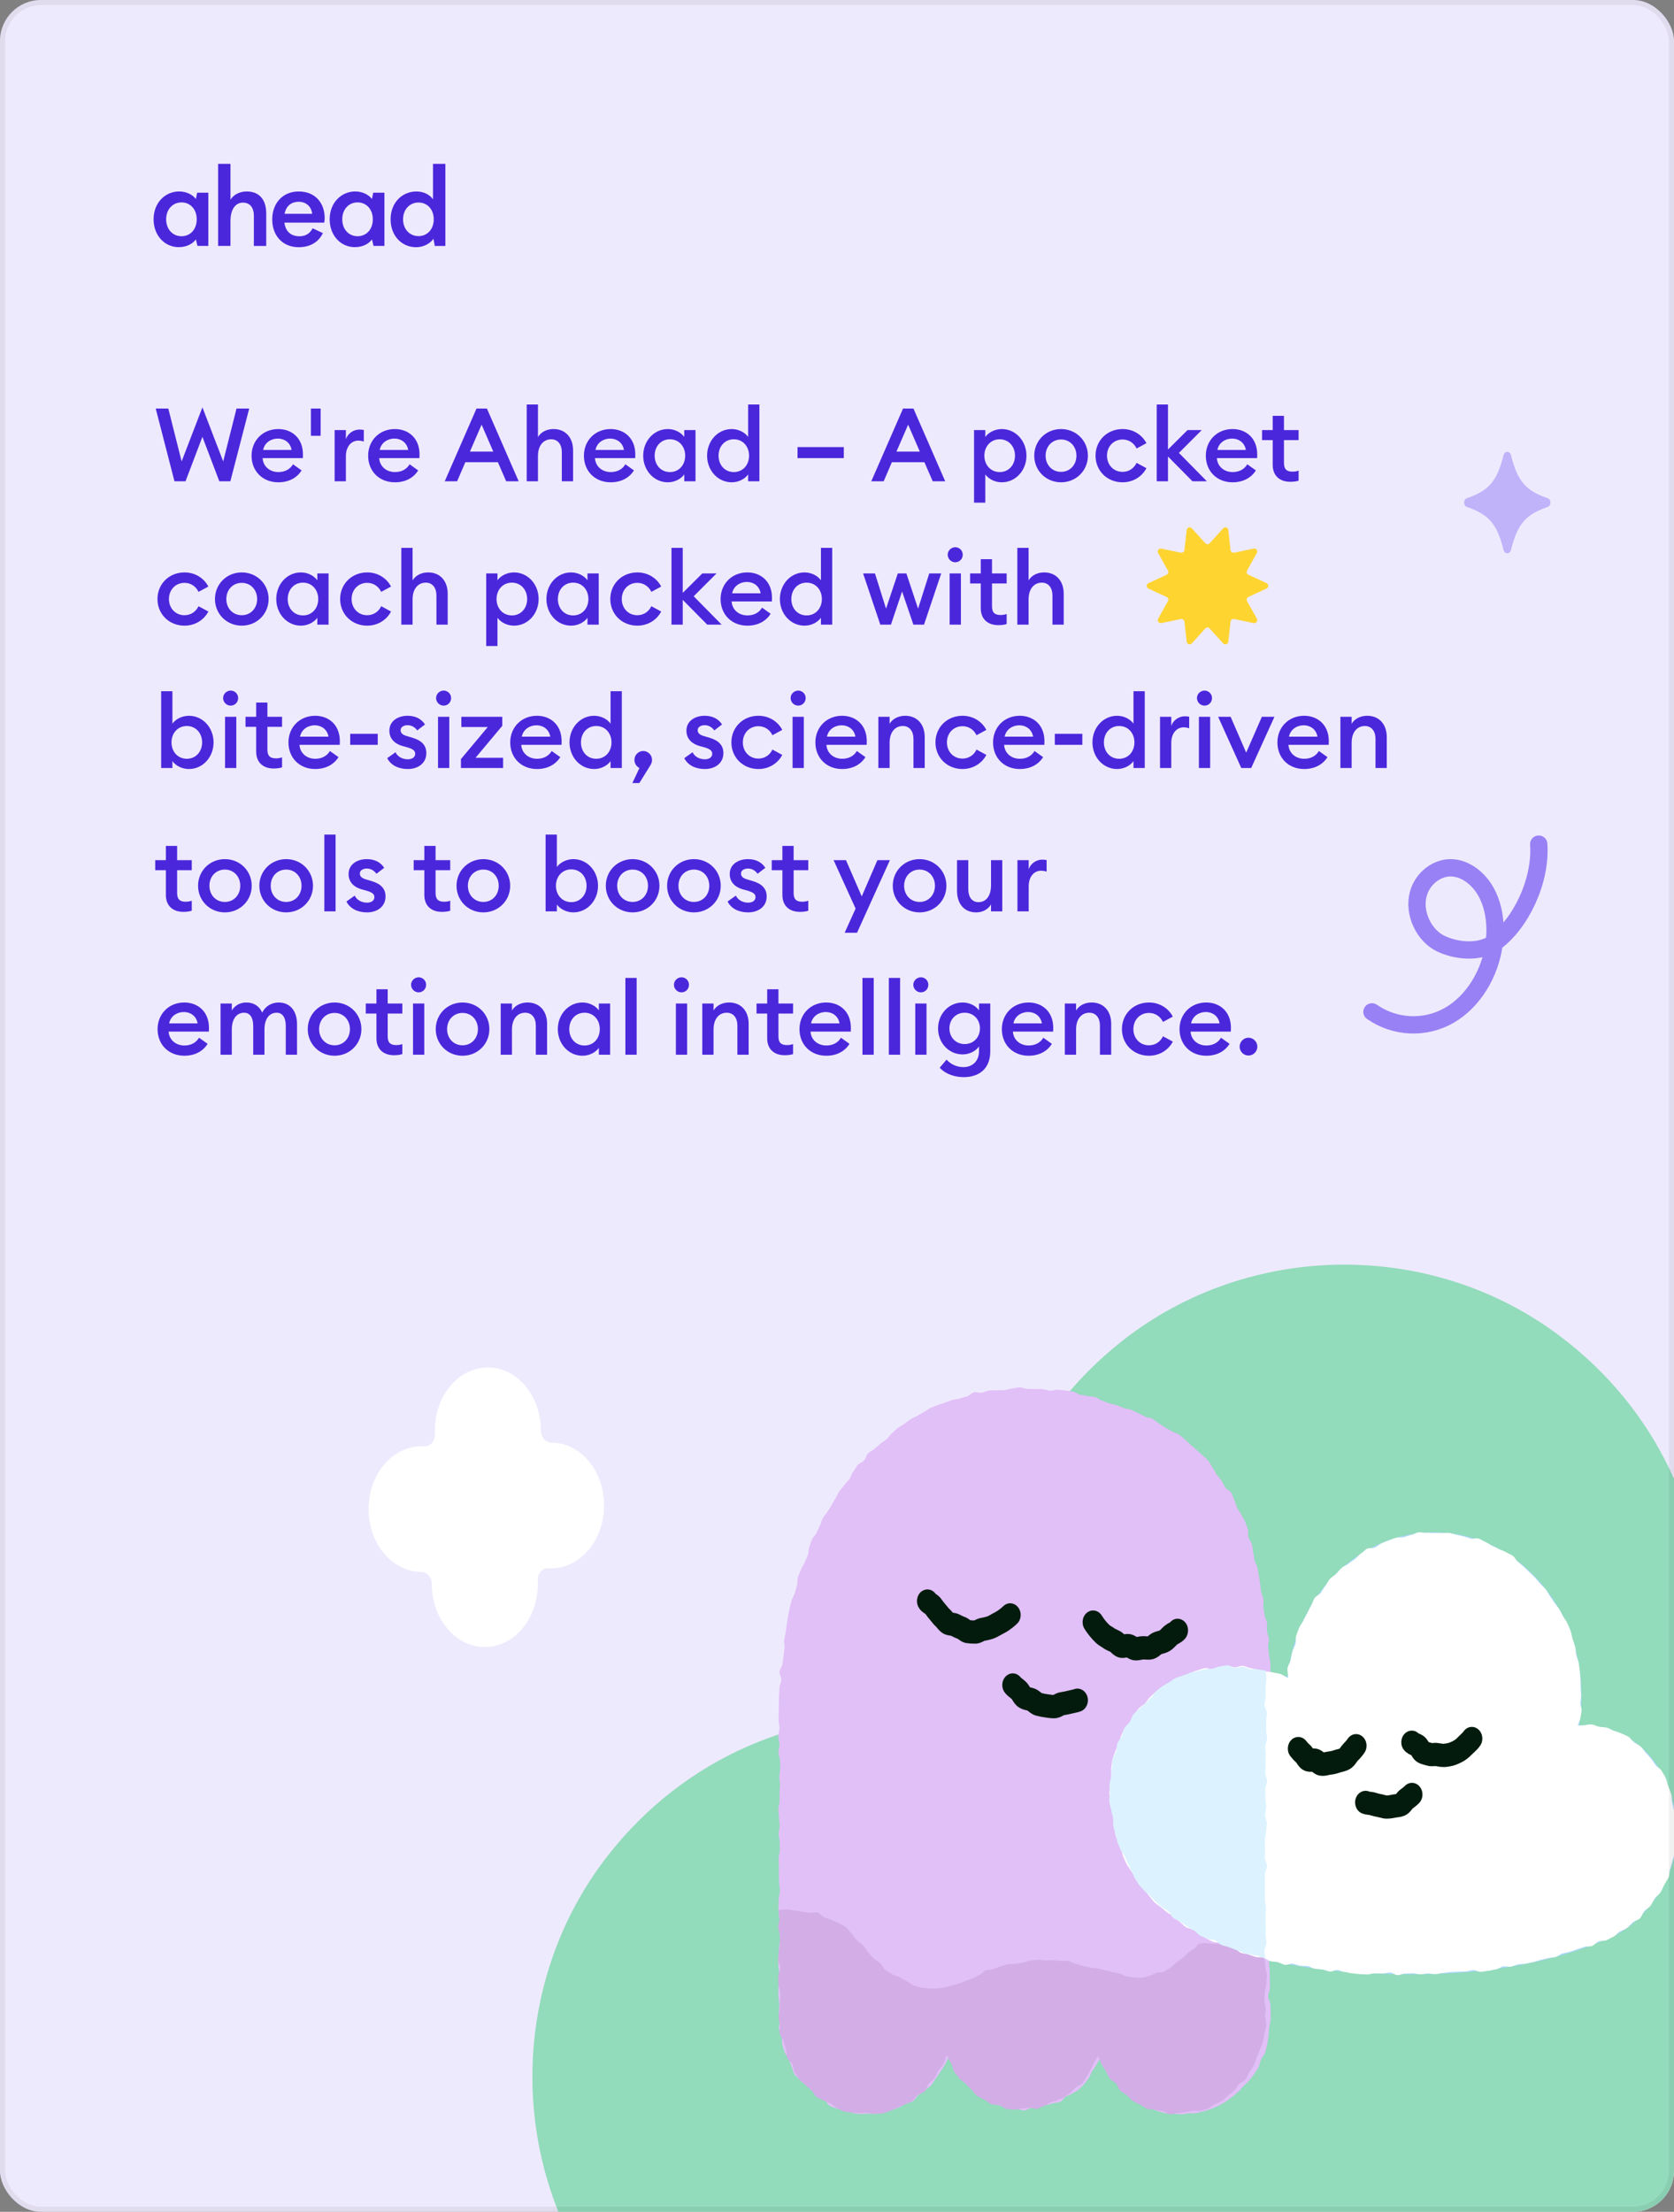<svg width="327" height="432" viewBox="0 0 327 432" fill="none" xmlns="http://www.w3.org/2000/svg">
<rect x="0" y="0" width="327" height="432" fill="#808080" stroke="none"/>
<g clip-path="url(#clip0)">
<rect width="327" height="432" rx="8" fill="#EEEAFD"/>
<path d="M105.644 279.329C105.628 275.677 104.265 272.044 101.54 269.572C97.853 266.225 92.594 266.282 88.939 269.686C86.102 272.33 84.787 276.229 84.963 280.051C85.028 281.421 84.05 282.562 82.911 282.486C79.689 282.277 76.403 283.855 74.174 287.203C71.305 291.539 71.273 297.777 74.094 302.152C76.178 305.385 79.24 307.001 82.318 307.021C83.457 307.021 84.354 308.086 84.354 309.436C84.37 313.088 85.733 316.72 88.458 319.193C92.145 322.54 97.404 322.502 101.059 319.098C103.896 316.454 105.211 312.555 105.034 308.732C104.97 307.363 105.948 306.222 107.086 306.298C110.309 306.507 113.595 304.928 115.823 301.581C118.693 297.245 118.725 291.006 115.92 286.632C113.836 283.399 110.774 281.763 107.696 281.763C106.541 281.744 105.644 280.679 105.644 279.329Z" fill="white"/>
<path d="M30 42.836C30 39.553 32.311 37.391 34.996 37.391C36.526 37.391 37.702 38.12 38.26 38.865L38.508 37.637H40.697V48.027H38.569L38.26 46.758C37.763 47.482 36.608 48.272 34.935 48.272C32.169 48.285 30 45.996 30 42.836ZM38.426 42.836C38.426 40.863 37.165 39.532 35.452 39.532C33.715 39.532 32.458 40.904 32.458 42.836C32.458 44.768 33.719 46.139 35.452 46.139C37.165 46.144 38.426 44.813 38.426 42.836Z" fill="#4B27DC"/>
<path d="M42.605 32H45.022V39.017C45.559 38.099 46.715 37.395 48.204 37.395C50.58 37.395 52.004 38.935 52.004 41.653V48.035H49.588V42.152C49.588 40.49 48.782 39.573 47.439 39.573C46.137 39.573 45.022 40.715 45.022 43.147V48.031H42.605V32Z" fill="#4B27DC"/>
<path d="M58.359 48.284C55.178 48.284 53.176 46 53.176 42.86C53.176 39.659 55.263 37.395 58.339 37.395C61.688 37.395 63.421 39.786 63.421 42.549C63.421 42.84 63.401 43.212 63.34 43.487H55.552C55.8 45.357 56.976 46.148 58.506 46.148C59.808 46.148 60.593 45.505 61.069 44.588L63.071 45.525C62.306 47.159 60.715 48.284 58.359 48.284ZM55.593 41.759H60.984C60.797 40.24 59.722 39.409 58.339 39.409C57.057 39.409 55.902 40.093 55.593 41.759Z" fill="#4B27DC"/>
<path d="M64.397 42.836C64.397 39.553 66.709 37.391 69.394 37.391C70.924 37.391 72.1 38.12 72.657 38.865L72.905 37.637H75.094V48.027H72.966L72.657 46.758C72.161 47.482 71.005 48.272 69.333 48.272C66.566 48.285 64.397 45.996 64.397 42.836ZM72.824 42.836C72.824 40.863 71.563 39.532 69.85 39.532C68.112 39.532 66.855 40.904 66.855 42.836C66.855 44.768 68.116 46.139 69.85 46.139C71.563 46.144 72.824 44.813 72.824 42.836Z" fill="#4B27DC"/>
<path d="M81.275 48.285C78.488 48.285 76.299 46.062 76.299 42.84C76.299 39.495 78.63 37.395 81.36 37.395C82.931 37.395 84.066 38.165 84.583 38.935V32H87V48.035H84.933L84.664 46.623C84.107 47.49 82.825 48.285 81.275 48.285ZM78.736 42.836C78.736 44.748 80.018 46.119 81.751 46.119C83.464 46.119 84.725 44.789 84.725 42.836C84.725 40.883 83.464 39.553 81.751 39.553C80.018 39.553 78.736 40.928 78.736 42.836Z" fill="#4B27DC"/>
<path d="M42.84 94H45L48.68 79.8H46.2L43.6 90.12L39.54 79.56L35.48 90.12L32.88 79.8H30.42L34.08 94H36.24L39.54 85.32L42.84 94ZM49.139 89C49.139 92.04 51.319 94.2 54.359 94.2C56.459 94.2 58.019 93.3 58.919 91.88L57.239 90.68C56.719 91.56 55.779 92.2 54.379 92.2C52.719 92.2 51.399 91.12 51.299 89.48H59.159C59.179 89.16 59.179 88.98 59.179 88.76C59.179 85.54 56.979 83.8 54.359 83.8C51.319 83.8 49.139 86.06 49.139 89ZM54.279 85.66C55.559 85.66 56.719 86.44 56.959 87.88H51.399C51.699 86.4 52.999 85.66 54.279 85.66ZM60.733 85.12H62.633V79.8H60.733V85.12ZM65.367 94H67.567V89.12C67.567 87.12 68.707 86.06 69.967 86.06C70.367 86.06 70.687 86.12 71.067 86.24V83.98C70.767 83.92 70.487 83.9 70.207 83.9C69.067 83.9 67.947 84.64 67.567 85.78V84H65.367V94ZM71.913 89C71.913 92.04 74.093 94.2 77.133 94.2C79.233 94.2 80.793 93.3 81.693 91.88L80.013 90.68C79.493 91.56 78.553 92.2 77.153 92.2C75.493 92.2 74.173 91.12 74.073 89.48H81.933C81.953 89.16 81.953 88.98 81.953 88.76C81.953 85.54 79.753 83.8 77.133 83.8C74.093 83.8 71.913 86.06 71.913 89ZM77.053 85.66C78.333 85.66 79.493 86.44 79.733 87.88H74.173C74.473 86.4 75.773 85.66 77.053 85.66ZM86.877 94H89.297L90.897 90.28H97.257L98.877 94H101.317L95.117 79.8H93.077L86.877 94ZM91.797 88.2L94.077 82.94L96.357 88.2H91.797ZM102.886 94H105.086V89.08C105.086 86.94 106.206 85.8 107.666 85.8C108.946 85.8 109.746 86.76 109.746 88.34V94H111.946V87.98C111.946 85.44 110.446 83.8 108.126 83.8C106.826 83.8 105.686 84.36 105.086 85.36V79H102.886V94ZM114.061 89C114.061 92.04 116.241 94.2 119.281 94.2C121.381 94.2 122.941 93.3 123.841 91.88L122.161 90.68C121.641 91.56 120.701 92.2 119.301 92.2C117.641 92.2 116.321 91.12 116.221 89.48H124.081C124.101 89.16 124.101 88.98 124.101 88.76C124.101 85.54 121.901 83.8 119.281 83.8C116.241 83.8 114.061 86.06 114.061 89ZM119.201 85.66C120.481 85.66 121.641 86.44 121.881 87.88H116.321C116.621 86.4 117.921 85.66 119.201 85.66ZM125.643 89C125.643 91.86 127.723 94.2 130.463 94.2C131.903 94.2 133.103 93.46 133.663 92.66V94H135.863V84H133.663V85.34C133.103 84.54 131.903 83.8 130.463 83.8C127.723 83.8 125.643 86.14 125.643 89ZM133.843 89C133.843 90.8 132.643 92.2 130.863 92.2C129.083 92.2 127.883 90.8 127.883 89C127.883 87.2 129.083 85.8 130.863 85.8C132.643 85.8 133.843 87.2 133.843 89ZM138.123 89C138.123 91.86 140.203 94.2 142.943 94.2C144.383 94.2 145.583 93.46 146.143 92.66V94H148.343V79H146.143V85.34C145.583 84.54 144.383 83.8 142.943 83.8C140.203 83.8 138.123 86.14 138.123 89ZM146.323 89C146.323 90.8 145.123 92.2 143.343 92.2C141.563 92.2 140.363 90.8 140.363 89C140.363 87.2 141.563 85.8 143.343 85.8C145.123 85.8 146.323 87.2 146.323 89ZM155.791 89.48H164.831V87.32H155.791V89.48ZM170.197 94H172.617L174.217 90.28H180.577L182.197 94H184.637L178.437 79.8H176.397L170.197 94ZM175.117 88.2L177.397 82.94L179.677 88.2H175.117ZM190.269 98.18H192.469V92.66C193.029 93.46 194.249 94.2 195.689 94.2C198.429 94.2 200.509 91.86 200.509 89C200.509 86.14 198.429 83.8 195.689 83.8C194.249 83.8 193.029 84.54 192.469 85.34V84H190.269V98.18ZM198.269 89C198.269 90.8 197.049 92.2 195.289 92.2C193.509 92.2 192.289 90.8 192.289 89C192.289 87.2 193.509 85.8 195.289 85.8C197.049 85.8 198.269 87.2 198.269 89ZM212.51 89C212.51 86.1 210.23 83.8 207.27 83.8C204.31 83.8 202.03 86.1 202.03 89C202.03 91.9 204.31 94.2 207.27 94.2C210.23 94.2 212.51 91.9 212.51 89ZM204.25 89C204.25 87.22 205.49 85.84 207.27 85.84C209.03 85.84 210.27 87.22 210.27 89C210.27 90.78 209.03 92.16 207.27 92.16C205.49 92.16 204.25 90.78 204.25 89ZM223.942 91.44L222.022 90.4C221.542 91.42 220.562 92.16 219.282 92.16C217.502 92.16 216.242 90.78 216.242 89C216.242 87.22 217.502 85.84 219.282 85.84C220.562 85.84 221.542 86.58 222.022 87.6L223.942 86.56C223.082 84.9 221.342 83.8 219.282 83.8C216.282 83.8 214.002 86.04 214.002 89C214.002 91.96 216.282 94.2 219.282 94.2C221.342 94.2 223.082 93.1 223.942 91.44ZM225.953 94H228.153V89.16L232.933 94H235.753L230.293 88.46L234.753 84H231.973L228.153 87.8V79H225.953V94ZM235.546 89C235.546 92.04 237.726 94.2 240.766 94.2C242.866 94.2 244.426 93.3 245.326 91.88L243.646 90.68C243.126 91.56 242.186 92.2 240.786 92.2C239.126 92.2 237.806 91.12 237.706 89.48H245.566C245.586 89.16 245.586 88.98 245.586 88.76C245.586 85.54 243.386 83.8 240.766 83.8C237.726 83.8 235.546 86.06 235.546 89ZM240.686 85.66C241.966 85.66 243.126 86.44 243.366 87.88H237.806C238.106 86.4 239.406 85.66 240.686 85.66ZM253.671 93.88V91.92C253.351 92.04 252.911 92.12 252.491 92.12C251.351 92.12 250.811 91.66 250.811 90.42V85.96H253.671V84H250.811V81.22H248.611V84H246.531V85.96H248.611V90.78C248.611 93.04 250.111 94.1 252.031 94.1C252.711 94.1 253.231 94.02 253.671 93.88ZM40.7 119.44L38.78 118.4C38.3 119.42 37.32 120.16 36.04 120.16C34.26 120.16 33 118.78 33 117C33 115.22 34.26 113.84 36.04 113.84C37.32 113.84 38.3 114.58 38.78 115.6L40.7 114.56C39.84 112.9 38.1 111.8 36.04 111.8C33.04 111.8 30.76 114.04 30.76 117C30.76 119.96 33.04 122.2 36.04 122.2C38.1 122.2 39.84 121.1 40.7 119.44ZM52.471 117C52.471 114.1 50.191 111.8 47.23 111.8C44.27 111.8 41.99 114.1 41.99 117C41.99 119.9 44.27 122.2 47.23 122.2C50.191 122.2 52.471 119.9 52.471 117ZM44.211 117C44.211 115.22 45.45 113.84 47.23 113.84C48.99 113.84 50.23 115.22 50.23 117C50.23 118.78 48.99 120.16 47.23 120.16C45.45 120.16 44.211 118.78 44.211 117ZM53.963 117C53.963 119.86 56.043 122.2 58.783 122.2C60.223 122.2 61.423 121.46 61.983 120.66V122H64.183V112H61.983V113.34C61.423 112.54 60.223 111.8 58.783 111.8C56.043 111.8 53.963 114.14 53.963 117ZM62.163 117C62.163 118.8 60.963 120.2 59.183 120.2C57.403 120.2 56.203 118.8 56.203 117C56.203 115.2 57.403 113.8 59.183 113.8C60.963 113.8 62.163 115.2 62.163 117ZM76.384 119.44L74.464 118.4C73.984 119.42 73.004 120.16 71.724 120.16C69.944 120.16 68.684 118.78 68.684 117C68.684 115.22 69.944 113.84 71.724 113.84C73.004 113.84 73.984 114.58 74.464 115.6L76.384 114.56C75.524 112.9 73.784 111.8 71.724 111.8C68.724 111.8 66.444 114.04 66.444 117C66.444 119.96 68.724 122.2 71.724 122.2C73.784 122.2 75.524 121.1 76.384 119.44ZM78.394 122H80.594V117.08C80.594 114.94 81.714 113.8 83.174 113.8C84.454 113.8 85.254 114.76 85.254 116.34V122H87.454V115.98C87.454 113.44 85.954 111.8 83.634 111.8C82.334 111.8 81.194 112.36 80.594 113.36V107H78.394V122ZM94.976 126.18H97.176V120.66C97.736 121.46 98.956 122.2 100.396 122.2C103.136 122.2 105.216 119.86 105.216 117C105.216 114.14 103.136 111.8 100.396 111.8C98.956 111.8 97.736 112.54 97.176 113.34V112H94.976V126.18ZM102.976 117C102.976 118.8 101.756 120.2 99.996 120.2C98.216 120.2 96.996 118.8 96.996 117C96.996 115.2 98.216 113.8 99.996 113.8C101.756 113.8 102.976 115.2 102.976 117ZM106.737 117C106.737 119.86 108.817 122.2 111.557 122.2C112.997 122.2 114.197 121.46 114.757 120.66V122H116.957V112H114.757V113.34C114.197 112.54 112.997 111.8 111.557 111.8C108.817 111.8 106.737 114.14 106.737 117ZM114.937 117C114.937 118.8 113.737 120.2 111.957 120.2C110.177 120.2 108.977 118.8 108.977 117C108.977 115.2 110.177 113.8 111.957 113.8C113.737 113.8 114.937 115.2 114.937 117ZM129.157 119.44L127.237 118.4C126.757 119.42 125.777 120.16 124.497 120.16C122.717 120.16 121.457 118.78 121.457 117C121.457 115.22 122.717 113.84 124.497 113.84C125.777 113.84 126.757 114.58 127.237 115.6L129.157 114.56C128.297 112.9 126.557 111.8 124.497 111.8C121.497 111.8 119.217 114.04 119.217 117C119.217 119.96 121.497 122.2 124.497 122.2C126.557 122.2 128.297 121.1 129.157 119.44ZM131.168 122H133.368V117.16L138.148 122H140.968L135.508 116.46L139.967 112H137.188L133.368 115.8V107H131.168V122ZM140.76 117C140.76 120.04 142.94 122.2 145.98 122.2C148.08 122.2 149.64 121.3 150.54 119.88L148.86 118.68C148.34 119.56 147.4 120.2 146 120.2C144.34 120.2 143.02 119.12 142.92 117.48H150.78C150.8 117.16 150.8 116.98 150.8 116.76C150.8 113.54 148.6 111.8 145.98 111.8C142.94 111.8 140.76 114.06 140.76 117ZM145.9 113.66C147.18 113.66 148.34 114.44 148.58 115.88H143.02C143.32 114.4 144.62 113.66 145.9 113.66ZM152.342 117C152.342 119.86 154.422 122.2 157.162 122.2C158.602 122.2 159.802 121.46 160.362 120.66V122H162.562V107H160.362V113.34C159.802 112.54 158.602 111.8 157.162 111.8C154.422 111.8 152.342 114.14 152.342 117ZM160.542 117C160.542 118.8 159.342 120.2 157.562 120.2C155.782 120.2 154.582 118.8 154.582 117C154.582 115.2 155.782 113.8 157.562 113.8C159.342 113.8 160.542 115.2 160.542 117ZM178.418 122H180.498L183.858 112H181.518L179.338 118.88L177.058 112H175.378L173.078 118.88L170.918 112H168.598L171.958 122H174.038L176.218 115.52L178.418 122ZM188.063 108.34C188.063 107.54 187.423 106.88 186.603 106.88C185.803 106.88 185.123 107.54 185.123 108.34C185.123 109.16 185.803 109.82 186.603 109.82C187.423 109.82 188.063 109.16 188.063 108.34ZM185.503 122H187.703V112H185.503V122ZM196.64 121.88V119.92C196.32 120.04 195.88 120.12 195.46 120.12C194.32 120.12 193.78 119.66 193.78 118.42V113.96H196.64V112H193.78V109.22H191.58V112H189.5V113.96H191.58V118.78C191.58 121.04 193.08 122.1 195 122.1C195.68 122.1 196.2 122.02 196.64 121.88ZM198.726 122H200.926V117.08C200.926 114.94 202.046 113.8 203.506 113.8C204.786 113.8 205.586 114.76 205.586 116.34V122H207.786V115.98C207.786 113.44 206.286 111.8 203.966 111.8C202.666 111.8 201.526 112.36 200.926 113.36V107H198.726V122ZM33.68 148.66C34.24 149.46 35.46 150.2 36.9 150.2C39.64 150.2 41.72 147.86 41.72 145C41.72 142.14 39.64 139.8 36.9 139.8C35.46 139.8 34.24 140.54 33.68 141.34V135H31.48V150H33.68V148.66ZM39.48 145C39.48 146.8 38.26 148.2 36.5 148.2C34.72 148.2 33.5 146.8 33.5 145C33.5 143.2 34.72 141.8 36.5 141.8C38.26 141.8 39.48 143.2 39.48 145ZM46.52 136.34C46.52 135.54 45.88 134.88 45.06 134.88C44.261 134.88 43.581 135.54 43.581 136.34C43.581 137.16 44.261 137.82 45.06 137.82C45.88 137.82 46.52 137.16 46.52 136.34ZM43.961 150H46.16V140H43.961V150ZM55.097 149.88V147.92C54.777 148.04 54.337 148.12 53.917 148.12C52.777 148.12 52.237 147.66 52.237 146.42V141.96H55.097V140H52.237V137.22H50.037V140H47.957V141.96H50.037V146.78C50.037 149.04 51.537 150.1 53.457 150.1C54.137 150.1 54.657 150.02 55.097 149.88ZM56.346 145C56.346 148.04 58.526 150.2 61.566 150.2C63.666 150.2 65.226 149.3 66.126 147.88L64.446 146.68C63.926 147.56 62.986 148.2 61.586 148.2C59.926 148.2 58.606 147.12 58.506 145.48H66.366C66.386 145.16 66.386 144.98 66.386 144.76C66.386 141.54 64.186 139.8 61.566 139.8C58.526 139.8 56.346 142.06 56.346 145ZM61.486 141.66C62.766 141.66 63.926 142.44 64.166 143.88H58.606C58.906 142.4 60.206 141.66 61.486 141.66ZM68.408 145.48H73.788V143.32H68.408V145.48ZM83.28 147.1C83.28 145.46 82.24 144.58 80.48 144.06L79.46 143.76C78.48 143.48 78.26 143.06 78.26 142.58C78.26 141.98 78.94 141.64 79.6 141.64C80.42 141.64 81.06 142.04 81.5 142.66L83.02 141.5C82.32 140.4 81.14 139.8 79.64 139.8C77.64 139.8 76.08 140.88 76.06 142.66C76.04 144.14 76.94 145.24 78.68 145.72L79.56 145.96C80.76 146.32 81.1 146.66 81.1 147.24C81.1 147.94 80.44 148.3 79.66 148.3C78.64 148.3 77.66 147.8 77.26 146.92L75.64 148.08C76.36 149.5 77.88 150.2 79.66 150.2C81.72 150.2 83.28 149.02 83.28 147.1ZM88.122 136.34C88.122 135.54 87.482 134.88 86.662 134.88C85.862 134.88 85.182 135.54 85.182 136.34C85.182 137.16 85.862 137.82 86.662 137.82C87.482 137.82 88.122 137.16 88.122 136.34ZM85.562 150H87.762V140H85.562V150ZM90.038 150H98.278V148H92.898L98.118 141.76V140H90.118V142H95.278L90.038 148.26V150ZM99.667 145C99.667 148.04 101.847 150.2 104.887 150.2C106.987 150.2 108.547 149.3 109.447 147.88L107.767 146.68C107.247 147.56 106.307 148.2 104.907 148.2C103.247 148.2 101.927 147.12 101.827 145.48H109.687C109.707 145.16 109.707 144.98 109.707 144.76C109.707 141.54 107.507 139.8 104.887 139.8C101.847 139.8 99.667 142.06 99.667 145ZM104.807 141.66C106.087 141.66 107.247 142.44 107.487 143.88H101.927C102.227 142.4 103.527 141.66 104.807 141.66ZM111.248 145C111.248 147.86 113.328 150.2 116.068 150.2C117.508 150.2 118.708 149.46 119.268 148.66V150H121.468V135H119.268V141.34C118.708 140.54 117.508 139.8 116.068 139.8C113.328 139.8 111.248 142.14 111.248 145ZM119.448 145C119.448 146.8 118.248 148.2 116.468 148.2C114.688 148.2 113.488 146.8 113.488 145C113.488 143.2 114.688 141.8 116.468 141.8C118.248 141.8 119.448 143.2 119.448 145ZM127.029 149.5C127.229 149.18 127.369 148.82 127.369 148.42C127.369 147.48 126.609 146.68 125.649 146.68C124.689 146.68 123.929 147.48 123.929 148.42C123.929 149.16 124.389 149.76 124.909 150L123.529 152.94H124.889L127.029 149.5ZM141.307 147.1C141.307 145.46 140.267 144.58 138.507 144.06L137.487 143.76C136.507 143.48 136.287 143.06 136.287 142.58C136.287 141.98 136.967 141.64 137.627 141.64C138.447 141.64 139.087 142.04 139.527 142.66L141.047 141.5C140.347 140.4 139.167 139.8 137.667 139.8C135.667 139.8 134.107 140.88 134.087 142.66C134.067 144.14 134.967 145.24 136.707 145.72L137.587 145.96C138.787 146.32 139.127 146.66 139.127 147.24C139.127 147.94 138.467 148.3 137.687 148.3C136.667 148.3 135.687 147.8 135.287 146.92L133.667 148.08C134.387 149.5 135.907 150.2 137.687 150.2C139.747 150.2 141.307 149.02 141.307 147.1ZM152.809 147.44L150.889 146.4C150.409 147.42 149.429 148.16 148.149 148.16C146.369 148.16 145.109 146.78 145.109 145C145.109 143.22 146.369 141.84 148.149 141.84C149.429 141.84 150.409 142.58 150.889 143.6L152.809 142.56C151.949 140.9 150.209 139.8 148.149 139.8C145.149 139.8 142.869 142.04 142.869 145C142.869 147.96 145.149 150.2 148.149 150.2C150.209 150.2 151.949 149.1 152.809 147.44ZM157.38 136.34C157.38 135.54 156.74 134.88 155.92 134.88C155.12 134.88 154.44 135.54 154.44 136.34C154.44 137.16 155.12 137.82 155.92 137.82C156.74 137.82 157.38 137.16 157.38 136.34ZM154.82 150H157.02V140H154.82V150ZM159.276 145C159.276 148.04 161.456 150.2 164.496 150.2C166.596 150.2 168.156 149.3 169.056 147.88L167.376 146.68C166.856 147.56 165.916 148.2 164.516 148.2C162.856 148.2 161.536 147.12 161.436 145.48H169.296C169.316 145.16 169.316 144.98 169.316 144.76C169.316 141.54 167.116 139.8 164.496 139.8C161.456 139.8 159.276 142.06 159.276 145ZM164.416 141.66C165.696 141.66 166.856 142.44 167.096 143.88H161.536C161.836 142.4 163.136 141.66 164.416 141.66ZM171.578 150H173.778V145.08C173.778 142.94 174.898 141.8 176.358 141.8C177.638 141.8 178.438 142.76 178.438 144.34V150H180.638V143.98C180.638 141.44 179.138 139.8 176.818 139.8C175.518 139.8 174.378 140.36 173.778 141.36V140H171.578V150ZM192.673 147.44L190.753 146.4C190.273 147.42 189.293 148.16 188.013 148.16C186.233 148.16 184.973 146.78 184.973 145C184.973 143.22 186.233 141.84 188.013 141.84C189.293 141.84 190.273 142.58 190.753 143.6L192.673 142.56C191.813 140.9 190.073 139.8 188.013 139.8C185.013 139.8 182.733 142.04 182.733 145C182.733 147.96 185.013 150.2 188.013 150.2C190.073 150.2 191.813 149.1 192.673 147.44ZM193.983 145C193.983 148.04 196.163 150.2 199.203 150.2C201.303 150.2 202.863 149.3 203.763 147.88L202.083 146.68C201.563 147.56 200.623 148.2 199.223 148.2C197.563 148.2 196.243 147.12 196.143 145.48H204.003C204.023 145.16 204.023 144.98 204.023 144.76C204.023 141.54 201.823 139.8 199.203 139.8C196.163 139.8 193.983 142.06 193.983 145ZM199.123 141.66C200.403 141.66 201.563 142.44 201.803 143.88H196.243C196.543 142.4 197.843 141.66 199.123 141.66ZM206.045 145.48H211.425V143.32H206.045V145.48ZM213.397 145C213.397 147.86 215.477 150.2 218.217 150.2C219.657 150.2 220.857 149.46 221.417 148.66V150H223.617V135H221.417V141.34C220.857 140.54 219.657 139.8 218.217 139.8C215.477 139.8 213.397 142.14 213.397 145ZM221.597 145C221.597 146.8 220.397 148.2 218.617 148.2C216.837 148.2 215.637 146.8 215.637 145C215.637 143.2 216.837 141.8 218.617 141.8C220.397 141.8 221.597 143.2 221.597 145ZM226.597 150H228.797V145.12C228.797 143.12 229.937 142.06 231.197 142.06C231.597 142.06 231.917 142.12 232.297 142.24V139.98C231.997 139.92 231.717 139.9 231.437 139.9C230.297 139.9 229.177 140.64 228.797 141.78V140H226.597V150ZM236.755 136.34C236.755 135.54 236.115 134.88 235.295 134.88C234.495 134.88 233.815 135.54 233.815 136.34C233.815 137.16 234.495 137.82 235.295 137.82C236.115 137.82 236.755 137.16 236.755 136.34ZM234.195 150H236.395V140H234.195V150ZM242.471 150H244.411L248.951 140H246.491L243.431 147L240.391 140H237.951L242.471 150ZM249.53 145C249.53 148.04 251.71 150.2 254.75 150.2C256.85 150.2 258.41 149.3 259.31 147.88L257.63 146.68C257.11 147.56 256.17 148.2 254.77 148.2C253.11 148.2 251.79 147.12 251.69 145.48H259.55C259.57 145.16 259.57 144.98 259.57 144.76C259.57 141.54 257.37 139.8 254.75 139.8C251.71 139.8 249.53 142.06 249.53 145ZM254.67 141.66C255.95 141.66 257.11 142.44 257.35 143.88H251.79C252.09 142.4 253.39 141.66 254.67 141.66ZM261.832 150H264.032V145.08C264.032 142.94 265.152 141.8 266.612 141.8C267.892 141.8 268.692 142.76 268.692 144.34V150H270.892V143.98C270.892 141.44 269.392 139.8 267.072 139.8C265.772 139.8 264.632 140.36 264.032 141.36V140H261.832V150ZM37.46 177.88V175.92C37.14 176.04 36.7 176.12 36.28 176.12C35.14 176.12 34.6 175.66 34.6 174.42V169.96H37.46V168H34.6V165.22H32.4V168H30.32V169.96H32.4V174.78C32.4 177.04 33.9 178.1 35.82 178.1C36.5 178.1 37.02 178.02 37.46 177.88ZM49.17 173C49.17 170.1 46.89 167.8 43.93 167.8C40.97 167.8 38.69 170.1 38.69 173C38.69 175.9 40.97 178.2 43.93 178.2C46.89 178.2 49.17 175.9 49.17 173ZM40.91 173C40.91 171.22 42.15 169.84 43.93 169.84C45.69 169.84 46.93 171.22 46.93 173C46.93 174.78 45.69 176.16 43.93 176.16C42.15 176.16 40.91 174.78 40.91 173ZM61.142 173C61.142 170.1 58.862 167.8 55.902 167.8C52.942 167.8 50.662 170.1 50.662 173C50.662 175.9 52.942 178.2 55.902 178.2C58.862 178.2 61.142 175.9 61.142 173ZM52.882 173C52.882 171.22 54.122 169.84 55.902 169.84C57.662 169.84 58.902 171.22 58.902 173C58.902 174.78 57.662 176.16 55.902 176.16C54.122 176.16 52.882 174.78 52.882 173ZM63.355 178H65.555V163H63.355V178ZM75.311 175.1C75.311 173.46 74.271 172.58 72.511 172.06L71.491 171.76C70.511 171.48 70.291 171.06 70.291 170.58C70.291 169.98 70.971 169.64 71.631 169.64C72.451 169.64 73.091 170.04 73.531 170.66L75.051 169.5C74.351 168.4 73.171 167.8 71.671 167.8C69.671 167.8 68.111 168.88 68.091 170.66C68.071 172.14 68.971 173.24 70.711 173.72L71.591 173.96C72.791 174.32 73.131 174.66 73.131 175.24C73.131 175.94 72.471 176.3 71.691 176.3C70.671 176.3 69.691 175.8 69.291 174.92L67.671 176.08C68.391 177.5 69.911 178.2 71.691 178.2C73.751 178.2 75.311 177.02 75.311 175.1ZM87.948 177.88V175.92C87.628 176.04 87.188 176.12 86.768 176.12C85.628 176.12 85.088 175.66 85.088 174.42V169.96H87.948V168H85.088V165.22H82.888V168H80.808V169.96H82.888V174.78C82.888 177.04 84.388 178.1 86.308 178.1C86.988 178.1 87.508 178.02 87.948 177.88ZM99.658 173C99.658 170.1 97.378 167.8 94.418 167.8C91.458 167.8 89.178 170.1 89.178 173C89.178 175.9 91.458 178.2 94.418 178.2C97.378 178.2 99.658 175.9 99.658 173ZM91.398 173C91.398 171.22 92.638 169.84 94.418 169.84C96.178 169.84 97.418 171.22 97.418 173C97.418 174.78 96.178 176.16 94.418 176.16C92.638 176.16 91.398 174.78 91.398 173ZM108.778 176.66C109.338 177.46 110.558 178.2 111.998 178.2C114.738 178.2 116.818 175.86 116.818 173C116.818 170.14 114.738 167.8 111.998 167.8C110.558 167.8 109.338 168.54 108.778 169.34V163H106.578V178H108.778V176.66ZM114.578 173C114.578 174.8 113.358 176.2 111.598 176.2C109.818 176.2 108.598 174.8 108.598 173C108.598 171.2 109.818 169.8 111.598 169.8C113.358 169.8 114.578 171.2 114.578 173ZM128.818 173C128.818 170.1 126.538 167.8 123.578 167.8C120.618 167.8 118.338 170.1 118.338 173C118.338 175.9 120.618 178.2 123.578 178.2C126.538 178.2 128.818 175.9 128.818 173ZM120.558 173C120.558 171.22 121.798 169.84 123.578 169.84C125.338 169.84 126.578 171.22 126.578 173C126.578 174.78 125.338 176.16 123.578 176.16C121.798 176.16 120.558 174.78 120.558 173ZM140.791 173C140.791 170.1 138.511 167.8 135.551 167.8C132.591 167.8 130.311 170.1 130.311 173C130.311 175.9 132.591 178.2 135.551 178.2C138.511 178.2 140.791 175.9 140.791 173ZM132.531 173C132.531 171.22 133.771 169.84 135.551 169.84C137.311 169.84 138.551 171.22 138.551 173C138.551 174.78 137.311 176.16 135.551 176.16C133.771 176.16 132.531 174.78 132.531 173ZM149.764 175.1C149.764 173.46 148.724 172.58 146.964 172.06L145.944 171.76C144.964 171.48 144.744 171.06 144.744 170.58C144.744 169.98 145.424 169.64 146.084 169.64C146.904 169.64 147.544 170.04 147.984 170.66L149.504 169.5C148.804 168.4 147.624 167.8 146.124 167.8C144.124 167.8 142.564 168.88 142.544 170.66C142.524 172.14 143.424 173.24 145.164 173.72L146.044 173.96C147.244 174.32 147.584 174.66 147.584 175.24C147.584 175.94 146.924 176.3 146.144 176.3C145.124 176.3 144.144 175.8 143.744 174.92L142.124 176.08C142.844 177.5 144.364 178.2 146.144 178.2C148.204 178.2 149.764 177.02 149.764 175.1ZM157.89 177.88V175.92C157.57 176.04 157.13 176.12 156.71 176.12C155.57 176.12 155.03 175.66 155.03 174.42V169.96H157.89V168H155.03V165.22H152.83V168H150.75V169.96H152.83V174.78C152.83 177.04 154.33 178.1 156.25 178.1C156.93 178.1 157.45 178.02 157.89 177.88ZM167.414 182.18L173.834 168H171.394L168.334 175.08L165.254 168H162.834L167.134 177.46L164.994 182.18H167.414ZM184.873 173C184.873 170.1 182.593 167.8 179.633 167.8C176.673 167.8 174.393 170.1 174.393 173C174.393 175.9 176.673 178.2 179.633 178.2C182.593 178.2 184.873 175.9 184.873 173ZM176.613 173C176.613 171.22 177.853 169.84 179.633 169.84C181.393 169.84 182.633 171.22 182.633 173C182.633 174.78 181.393 176.16 179.633 176.16C177.853 176.16 176.613 174.78 176.613 173ZM186.945 173.98C186.945 176.54 188.365 178.2 190.665 178.2C191.945 178.2 193.005 177.64 193.585 176.64V178H195.785V168H193.585V172.92C193.585 175.06 192.565 176.2 191.145 176.2C189.865 176.2 189.145 175.22 189.145 173.62V168H186.945V173.98ZM198.746 178H200.946V173.12C200.946 171.12 202.086 170.06 203.346 170.06C203.746 170.06 204.066 170.12 204.446 170.24V167.98C204.146 167.92 203.866 167.9 203.586 167.9C202.446 167.9 201.326 168.64 200.946 169.78V168H198.746V178ZM30.78 201C30.78 204.04 32.96 206.2 36 206.2C38.1 206.2 39.66 205.3 40.56 203.88L38.88 202.68C38.36 203.56 37.42 204.2 36.02 204.2C34.36 204.2 33.04 203.12 32.94 201.48H40.8C40.82 201.16 40.82 200.98 40.82 200.76C40.82 197.54 38.62 195.8 36 195.8C32.96 195.8 30.78 198.06 30.78 201ZM35.92 197.66C37.2 197.66 38.36 198.44 38.6 199.88H33.04C33.34 198.4 34.64 197.66 35.92 197.66ZM43.082 206H45.282V201.08C45.282 198.98 46.262 197.8 47.682 197.8C48.882 197.8 49.462 198.82 49.462 200.38V206H51.662V201.08C51.662 198.98 52.622 197.8 54.042 197.8C55.242 197.8 55.822 198.82 55.822 200.38V206H58.022V200.02C58.022 197.46 56.682 195.8 54.422 195.8C53.102 195.8 51.822 196.5 51.222 197.78C50.682 196.54 49.602 195.8 48.122 195.8C46.842 195.8 45.842 196.42 45.282 197.36V196H43.082V206ZM70.596 201C70.596 198.1 68.316 195.8 65.356 195.8C62.395 195.8 60.115 198.1 60.115 201C60.115 203.9 62.395 206.2 65.356 206.2C68.316 206.2 70.596 203.9 70.596 201ZM62.336 201C62.336 199.22 63.575 197.84 65.356 197.84C67.115 197.84 68.356 199.22 68.356 201C68.356 202.78 67.115 204.16 65.356 204.16C63.575 204.16 62.336 202.78 62.336 201ZM78.593 205.88V203.92C78.273 204.04 77.833 204.12 77.413 204.12C76.273 204.12 75.733 203.66 75.733 202.42V197.96H78.593V196H75.733V193.22H73.533V196H71.453V197.96H73.533V202.78C73.533 205.04 75.033 206.1 76.953 206.1C77.633 206.1 78.153 206.02 78.593 205.88ZM83.239 192.34C83.239 191.54 82.599 190.88 81.779 190.88C80.979 190.88 80.299 191.54 80.299 192.34C80.299 193.16 80.979 193.82 81.779 193.82C82.599 193.82 83.239 193.16 83.239 192.34ZM80.679 206H82.879V196H80.679V206ZM95.596 201C95.596 198.1 93.316 195.8 90.356 195.8C87.395 195.8 85.115 198.1 85.115 201C85.115 203.9 87.395 206.2 90.356 206.2C93.316 206.2 95.596 203.9 95.596 201ZM87.335 201C87.335 199.22 88.576 197.84 90.356 197.84C92.115 197.84 93.356 199.22 93.356 201C93.356 202.78 92.115 204.16 90.356 204.16C88.576 204.16 87.335 202.78 87.335 201ZM97.808 206H100.008V201.08C100.008 198.94 101.128 197.8 102.588 197.8C103.868 197.8 104.668 198.76 104.668 200.34V206H106.868V199.98C106.868 197.44 105.368 195.8 103.048 195.8C101.748 195.8 100.608 196.36 100.008 197.36V196H97.808V206ZM108.963 201C108.963 203.86 111.043 206.2 113.783 206.2C115.223 206.2 116.423 205.46 116.983 204.66V206H119.183V196H116.983V197.34C116.423 196.54 115.223 195.8 113.783 195.8C111.043 195.8 108.963 198.14 108.963 201ZM117.163 201C117.163 202.8 115.963 204.2 114.183 204.2C112.403 204.2 111.203 202.8 111.203 201C111.203 199.2 112.403 197.8 114.183 197.8C115.963 197.8 117.163 199.2 117.163 201ZM122.164 206H124.364V191H122.164V206ZM134.587 192.34C134.587 191.54 133.947 190.88 133.127 190.88C132.327 190.88 131.647 191.54 131.647 192.34C131.647 193.16 132.327 193.82 133.127 193.82C133.947 193.82 134.587 193.16 134.587 192.34ZM132.027 206H134.227V196H132.027V206ZM137.183 206H139.383V201.08C139.383 198.94 140.503 197.8 141.963 197.8C143.243 197.8 144.043 198.76 144.043 200.34V206H146.243V199.98C146.243 197.44 144.743 195.8 142.423 195.8C141.123 195.8 139.983 196.36 139.383 197.36V196H137.183V206ZM154.921 205.88V203.92C154.601 204.04 154.161 204.12 153.741 204.12C152.601 204.12 152.061 203.66 152.061 202.42V197.96H154.921V196H152.061V193.22H149.861V196H147.781V197.96H149.861V202.78C149.861 205.04 151.361 206.1 153.281 206.1C153.961 206.1 154.481 206.02 154.921 205.88ZM156.171 201C156.171 204.04 158.351 206.2 161.391 206.2C163.491 206.2 165.051 205.3 165.951 203.88L164.271 202.68C163.751 203.56 162.811 204.2 161.411 204.2C159.751 204.2 158.431 203.12 158.331 201.48H166.191C166.211 201.16 166.211 200.98 166.211 200.76C166.211 197.54 164.011 195.8 161.391 195.8C158.351 195.8 156.171 198.06 156.171 201ZM161.311 197.66C162.591 197.66 163.751 198.44 163.991 199.88H158.431C158.731 198.4 160.031 197.66 161.311 197.66ZM168.472 206H170.672V191H168.472V206ZM173.628 206H175.828V191H173.628V206ZM181.345 192.34C181.345 191.54 180.705 190.88 179.885 190.88C179.085 190.88 178.405 191.54 178.405 192.34C178.405 193.16 179.085 193.82 179.885 193.82C180.705 193.82 181.345 193.16 181.345 192.34ZM178.785 206H180.985V196H178.785V206ZM193.441 205.32V196H191.241V197.34C190.641 196.46 189.421 195.8 188.041 195.8C185.341 195.8 183.241 198.04 183.241 200.86C183.241 203.7 185.341 205.94 188.041 205.94C189.421 205.94 190.641 205.26 191.241 204.38V205.3C191.241 207.32 189.881 208.42 188.221 208.42C186.881 208.42 185.741 207.88 184.901 206.96L183.561 208.54C184.541 209.64 186.281 210.38 188.241 210.38C191.201 210.38 193.441 208.8 193.441 205.32ZM185.461 200.86C185.461 199.08 186.741 197.8 188.441 197.8C190.141 197.8 191.421 199.08 191.421 200.86C191.421 202.64 190.141 203.92 188.441 203.92C186.741 203.92 185.461 202.64 185.461 200.86ZM195.702 201C195.702 204.04 197.882 206.2 200.922 206.2C203.022 206.2 204.582 205.3 205.482 203.88L203.802 202.68C203.282 203.56 202.342 204.2 200.942 204.2C199.282 204.2 197.962 203.12 197.862 201.48H205.722C205.742 201.16 205.742 200.98 205.742 200.76C205.742 197.54 203.542 195.8 200.922 195.8C197.882 195.8 195.702 198.06 195.702 201ZM200.842 197.66C202.122 197.66 203.282 198.44 203.522 199.88H197.962C198.262 198.4 199.562 197.66 200.842 197.66ZM208.003 206H210.203V201.08C210.203 198.94 211.323 197.8 212.783 197.8C214.063 197.8 214.863 198.76 214.863 200.34V206H217.063V199.98C217.063 197.44 215.563 195.8 213.243 195.8C211.943 195.8 210.803 196.36 210.203 197.36V196H208.003V206ZM229.098 203.44L227.178 202.4C226.698 203.42 225.718 204.16 224.438 204.16C222.658 204.16 221.398 202.78 221.398 201C221.398 199.22 222.658 197.84 224.438 197.84C225.718 197.84 226.698 198.58 227.178 199.6L229.098 198.56C228.238 196.9 226.498 195.8 224.438 195.8C221.438 195.8 219.158 198.04 219.158 201C219.158 203.96 221.438 206.2 224.438 206.2C226.498 206.2 228.238 205.1 229.098 203.44ZM230.409 201C230.409 204.04 232.589 206.2 235.629 206.2C237.729 206.2 239.289 205.3 240.189 203.88L238.509 202.68C237.989 203.56 237.049 204.2 235.649 204.2C233.989 204.2 232.669 203.12 232.569 201.48H240.429C240.449 201.16 240.449 200.98 240.449 200.76C240.449 197.54 238.249 195.8 235.629 195.8C232.589 195.8 230.409 198.06 230.409 201ZM235.549 197.66C236.829 197.66 237.989 198.44 238.229 199.88H232.669C232.969 198.4 234.269 197.66 235.549 197.66ZM245.61 204.42C245.61 203.48 244.83 202.68 243.87 202.68C242.93 202.68 242.15 203.48 242.15 204.42C242.15 205.38 242.93 206.16 243.87 206.16C244.83 206.16 245.61 205.38 245.61 204.42Z" fill="#4B27DC"/>
<path d="M333.025 317.142C332.941 296.246 323.677 275.391 305.064 261.22C279.937 242.016 244.193 242.312 219.32 261.813C200.073 276.914 191.063 299.291 192.247 321.246C192.67 329.029 186.029 335.67 178.246 335.247C156.291 334.063 133.914 343.073 118.813 362.32C99.312 387.193 99.016 422.937 118.22 448.064C132.391 466.634 153.246 475.941 174.142 476.025C181.841 476.067 187.975 482.159 187.975 489.858C188.059 510.754 197.323 531.609 215.936 545.78C241.063 564.984 276.807 564.688 301.68 545.187C320.927 530.086 329.937 507.709 328.753 485.754C328.33 477.971 334.971 471.33 342.754 471.753C364.709 472.937 387.086 463.927 402.187 444.68C421.688 419.807 421.984 384.063 402.78 358.936C388.609 340.366 367.754 331.059 346.858 330.975C339.159 330.975 333.067 324.841 333.025 317.142Z" fill="#92DBBB"/>
<path d="M303.691 316.414L295.873 329.023H303.691L295.873 343.151" stroke="#987DF7" stroke-width="3.381" stroke-miterlimit="10" stroke-linecap="round" stroke-linejoin="round"/>
<path d="M184.047 309.607C179.728 310.891 178.158 312.479 176.888 316.846C176.68 317.581 175.64 317.581 175.433 316.846C174.162 312.479 172.592 310.891 168.273 309.607C167.546 309.396 167.546 308.346 168.273 308.135C172.592 306.851 174.162 305.263 175.433 300.896C175.64 300.161 176.68 300.161 176.888 300.896C178.158 305.263 179.728 306.851 184.047 308.135C184.775 308.346 184.775 309.385 184.047 309.607Z" fill="#FF5E4D"/>
<g opacity="0.1">
<path opacity="0.1" d="M247.228 369.492C247.228 382.885 247.218 393.825 247.218 393.825H247.167C247.167 404.287 239.524 412.773 230.079 412.773C223.133 412.773 217.15 408.172 214.486 401.572C211.864 407.707 206.239 411.932 199.713 411.932C193.198 411.932 187.573 407.707 184.951 401.572C182.287 408.172 176.314 412.773 169.358 412.773C159.923 412.773 152.27 404.287 152.27 393.825H152.229C152.229 393.825 152.219 384.805 152.219 373.127C156.696 372.434 161.419 373.684 165.107 376.615C168.006 378.909 170.229 382.113 173.077 384.487C175.966 386.884 179.562 388.372 183.158 388.1C186.436 387.85 189.479 386.191 192.593 385.01C199.119 382.556 206.28 382.204 212.97 384.021C216.289 384.919 219.588 386.35 223 386.089C228.911 385.646 233.439 380.409 237.957 376.16C240.733 373.536 243.878 371.151 247.228 369.492Z" fill="#4B194E"/>
</g>
<path d="M239.484 379.773L235.417 379.489C230.069 379.114 225.1 376.842 221.044 372.923L217.837 369.811L221.617 371.992C225.828 374.411 230.53 376.57 235.601 378.387L239.484 379.773Z" fill="#E1BFF7"/>
<path d="M310.978 337.069C310.312 336.989 309.636 336.955 308.939 336.955C308.786 336.955 308.622 336.955 308.468 336.967C308.775 335.104 308.939 333.173 308.939 331.207C308.939 313.566 296.041 299.275 280.131 299.275C265.369 299.275 253.188 311.589 251.528 327.47C247.973 326.652 246.016 325.482 239.767 325.482C226.623 325.482 214.729 337.944 217.075 353.495C218.263 361.333 220.62 366.707 225.691 371.444C237.318 382.304 254.212 385.598 275.992 385.598C288.204 385.598 302.301 384.019 315.117 378.169C321.417 375.295 327.564 366.559 327.564 358.459C327.554 346.975 321.049 338.205 310.978 337.069Z" fill="#ABD7FE"/>
<path d="M270.838 355.155C269.424 355.155 267.826 354.826 266.023 354.008C264.978 353.531 264.476 352.202 264.906 351.043C265.336 349.884 266.535 349.328 267.58 349.805C271.391 351.543 273.348 350.145 274.485 348.941C275.304 348.078 276.606 348.112 277.384 349.032C278.163 349.941 278.132 351.384 277.302 352.247C275.899 353.724 273.768 355.155 270.838 355.155Z" fill="#031B0D"/>
<path d="M281.397 345.146C281.059 345.146 280.711 345.124 280.373 345.089C278.057 344.806 275.926 343.59 274.369 341.67C273.611 340.739 273.683 339.296 274.523 338.467C275.363 337.626 276.664 337.706 277.412 338.637C278.293 339.728 279.502 340.409 280.803 340.568C282.719 340.807 284.614 339.864 285.741 338.126C286.397 337.104 287.677 336.876 288.599 337.603C289.521 338.33 289.726 339.75 289.07 340.773C287.298 343.533 284.419 345.146 281.397 345.146Z" fill="#031B0D"/>
<path d="M259.024 346.704C258.665 346.704 258.296 346.682 257.927 346.636C255.612 346.341 253.491 345.103 251.955 343.172C251.207 342.229 251.289 340.797 252.129 339.968C252.979 339.139 254.27 339.23 255.018 340.161C255.889 341.252 257.087 341.956 258.399 342.127C260.314 342.376 262.21 341.456 263.347 339.718C264.013 338.707 265.293 338.48 266.205 339.218C267.117 339.957 267.322 341.377 266.656 342.388C264.883 345.114 262.025 346.704 259.024 346.704Z" fill="#031B0D"/>
<path d="M205.523 335.333C201.876 335.333 198.761 333.777 196.241 330.664C195.483 329.733 195.555 328.301 196.395 327.461C197.235 326.62 198.526 326.688 199.284 327.631C201.907 330.846 205.246 331.584 209.826 329.96C210.901 329.574 212.059 330.233 212.407 331.425C212.756 332.618 212.162 333.902 211.086 334.288C209.109 334.981 207.254 335.333 205.523 335.333Z" fill="#031B0D"/>
<path d="M190.466 320.77C185.958 320.77 181.778 318.055 179.566 313.704C179.012 312.614 179.361 311.228 180.344 310.614C181.328 310.001 182.578 310.387 183.131 311.478C184.616 314.408 187.434 316.237 190.466 316.237C192.535 316.237 194.533 315.397 196.07 313.863C196.91 313.023 198.211 313.102 198.959 314.034C199.717 314.954 199.645 316.385 198.805 317.226C196.51 319.509 193.55 320.77 190.466 320.77Z" fill="#031B0D"/>
<path d="M222.46 324.19C218.27 324.19 214.315 321.85 212 317.931C211.375 316.886 211.642 315.477 212.594 314.784C213.537 314.091 214.807 314.387 215.432 315.432C217.092 318.249 220.022 319.862 223.034 319.624C225.103 319.465 227.039 318.476 228.484 316.829C229.273 315.932 230.574 315.909 231.383 316.784C232.192 317.658 232.213 319.101 231.424 319.998C229.273 322.441 226.394 323.918 223.321 324.156C223.023 324.19 222.747 324.19 222.46 324.19Z" fill="#031B0D"/>
<path d="M205.366 325.251C206.577 325.251 207.559 324.163 207.559 322.82C207.559 321.477 206.577 320.389 205.366 320.389C204.155 320.389 203.174 321.477 203.174 322.82C203.174 324.163 204.155 325.251 205.366 325.251Z" fill="#FFDD4D"/>
<path d="M247.266 326.312C245.422 325.847 243.271 325.472 239.767 325.472C226.623 325.472 214.729 337.933 217.075 353.485C218.263 361.323 220.62 366.696 225.691 371.433C231.551 376.909 238.743 380.453 247.225 382.634C247.246 366.685 247.266 338.036 247.266 326.312Z" fill="#DEF6F6"/>
<path d="M248.164 324.844C248.164 324.91 248.154 325.477 248.154 326.436C248.154 326.883 248.154 327.407 248.154 328.017C248.154 328.497 248.174 329.02 248.174 329.598C248.174 330.089 247.968 330.623 247.968 331.179C247.968 331.681 248.133 332.215 248.133 332.76C248.133 333.272 248.081 333.796 248.081 334.341C248.081 334.853 247.916 335.377 247.916 335.922C247.916 336.434 247.782 336.969 247.782 337.503C247.782 338.015 248.05 338.55 248.05 339.084C248.05 339.607 248.216 340.13 248.216 340.665C248.216 341.188 247.792 341.711 247.792 342.246C247.792 342.769 247.947 343.292 247.947 343.827C247.947 344.35 248.185 344.873 248.185 345.407C248.185 345.931 247.937 346.454 247.937 346.988C247.937 347.512 248.226 348.046 248.226 348.569C248.226 349.093 247.937 349.627 247.937 350.15C247.937 350.674 247.751 351.208 247.751 351.731C247.751 352.255 248.216 352.789 248.216 353.323C248.216 353.846 248.216 354.381 248.216 354.904C248.216 355.427 248.185 355.962 248.185 356.485C248.185 357.008 247.999 357.542 247.999 358.077C247.999 358.611 247.957 359.134 247.957 359.669C247.957 360.203 247.865 360.726 247.865 361.26C247.865 361.795 247.844 362.318 247.844 362.852C247.844 363.386 247.792 363.91 247.792 364.444C247.792 364.978 247.772 365.513 247.772 366.036C247.772 366.57 247.854 367.104 247.854 367.628C247.854 368.162 247.761 368.696 247.761 369.22C247.761 369.754 247.906 370.288 247.906 370.811C247.906 371.346 248.174 371.88 248.174 372.403C248.174 372.937 248.257 373.472 248.257 373.995C248.257 374.529 247.751 375.064 247.751 375.587C247.751 376.121 247.999 376.655 247.999 377.179C247.999 377.713 248.05 378.247 248.05 378.771C248.05 379.305 247.947 379.839 247.947 380.351C247.947 380.886 247.865 381.42 247.865 381.932C247.865 382.478 247.916 383.001 247.916 383.524C247.916 384.069 248.03 384.604 248.03 385.116C248.03 385.661 248.05 386.195 248.05 386.708C248.05 387.264 248.071 387.787 248.071 388.289C248.071 388.845 247.741 389.379 247.741 389.87C247.741 390.448 248.154 390.971 248.154 391.451C248.154 392.061 248.216 392.585 248.216 393.032C248.216 394.046 248.247 393.838 248.174 394.623C248.174 394.645 248.164 394.602 248.164 394.623C248.164 395.158 247.937 395.659 247.895 396.183C247.854 396.717 247.854 397.251 247.772 397.774C247.689 398.298 247.658 398.854 247.534 399.355C247.4 399.868 247.307 400.413 247.132 400.904C246.956 401.405 246.522 401.798 246.316 402.277C246.099 402.757 246.078 403.357 245.831 403.804C245.583 404.262 245.253 404.687 244.964 405.123C244.674 405.559 244.323 405.962 244.003 406.366C243.683 406.769 243.25 407.086 242.899 407.456C242.548 407.827 242.228 408.252 241.846 408.59C241.464 408.928 241.071 409.277 240.658 409.582C240.245 409.888 239.843 410.226 239.409 410.487C238.976 410.749 238.532 411.032 238.077 411.261C237.623 411.479 237.148 411.687 236.673 411.872C236.209 412.057 235.703 412.188 235.218 412.33C234.732 412.461 234.237 412.613 233.741 412.711C233.256 412.799 232.73 412.711 232.224 412.755C231.728 412.799 231.222 412.94 230.716 412.94C230.2 412.94 229.684 412.864 229.189 412.81C228.683 412.766 228.146 412.81 227.65 412.722C227.144 412.624 226.639 412.472 226.153 412.33C225.658 412.188 225.214 411.883 224.739 411.697C224.264 411.512 223.892 411.087 223.428 410.858C222.963 410.629 222.488 410.465 222.055 410.193C221.621 409.92 221.218 409.604 220.806 409.288C220.393 408.972 219.773 408.928 219.391 408.579C219.009 408.23 218.885 407.576 218.534 407.195C218.183 406.813 217.791 406.475 217.461 406.061C217.141 405.646 216.583 405.406 216.304 404.959C216.015 404.512 216.098 403.836 215.85 403.368C215.602 402.899 215.231 402.255 215.024 401.765C214.818 402.223 214.415 402.833 214.178 403.269C213.94 403.706 213.651 404.087 213.372 404.502C213.094 404.916 213.011 405.472 212.701 405.853C212.392 406.235 212.144 406.682 211.803 407.042C211.462 407.402 211.122 407.772 210.76 408.089C210.399 408.416 209.914 408.59 209.521 408.874C209.129 409.157 208.623 409.233 208.21 409.484C207.797 409.735 207.55 410.313 207.116 410.52C206.682 410.727 206.135 410.64 205.681 410.814C205.237 410.989 204.772 411.043 204.308 411.174C203.854 411.305 203.42 411.501 202.945 411.578C202.481 411.665 202.006 411.632 201.531 411.676C201.056 411.719 200.602 412.199 200.116 412.199C199.59 412.199 199.084 411.916 198.568 411.861C198.052 411.806 197.525 411.839 197.019 411.741C196.513 411.643 196.018 411.447 195.522 411.294C195.027 411.141 194.469 411.141 193.994 410.945C193.509 410.749 193.055 410.444 192.601 410.193C192.136 409.942 191.692 409.648 191.258 409.364C190.825 409.07 190.515 408.59 190.102 408.252C189.689 407.914 189.348 407.533 188.967 407.151C188.595 406.78 188.213 406.431 187.862 406.017C187.521 405.614 187.304 405.112 187.005 404.676C186.706 404.24 186.355 403.847 186.096 403.379C185.838 402.91 185.456 402.452 185.229 401.961C185.023 402.452 184.734 402.953 184.486 403.422C184.238 403.891 183.918 404.305 183.629 404.741C183.34 405.188 183.061 405.625 182.741 406.039C182.421 406.453 182.194 406.955 181.843 407.336C181.492 407.718 180.996 407.947 180.614 408.296C180.232 408.645 179.799 408.906 179.386 409.222C178.973 409.539 178.756 410.149 178.312 410.422C177.879 410.694 177.3 410.694 176.836 410.923C176.382 411.152 175.969 411.49 175.483 411.676C175.009 411.861 174.513 411.992 174.017 412.134C173.532 412.275 173.006 412.243 172.51 412.33C172.015 412.428 171.55 412.81 171.044 412.853C170.538 412.897 170.022 412.82 169.506 412.82C169 412.82 168.484 412.919 167.988 412.875C167.482 412.831 166.966 412.788 166.481 412.69C165.985 412.602 165.572 412.134 165.087 411.992C164.602 411.85 164.014 412.046 163.549 411.872C163.074 411.687 162.579 411.534 162.124 411.316C161.67 411.087 161.443 410.4 161.009 410.138C160.576 409.877 160.183 409.571 159.77 409.266C159.357 408.961 158.975 408.656 158.594 408.318C158.212 407.98 157.809 407.685 157.448 407.314C157.097 406.944 156.632 406.682 156.312 406.279C155.992 405.875 155.486 405.603 155.197 405.167C154.908 404.73 154.887 404.109 154.639 403.651C154.392 403.193 154.34 402.637 154.123 402.157C153.917 401.678 153.452 401.318 153.277 400.816C153.101 400.326 152.946 399.813 152.812 399.301C152.688 398.788 152.791 398.232 152.699 397.709C152.616 397.197 152.182 396.717 152.141 396.183C152.1 395.659 152.358 395.103 152.358 394.569C152.358 394.547 152.471 394.58 152.471 394.558C152.409 393.773 152.141 394.013 152.141 392.999C152.141 392.552 152.224 392.029 152.224 391.418C152.224 390.938 152.048 390.415 152.048 389.837C152.048 389.346 152.027 388.812 152.027 388.256C152.027 387.755 152.378 387.22 152.378 386.675C152.378 386.163 152.172 385.639 152.172 385.094C152.172 384.582 152.007 384.058 152.007 383.513C152.007 383.001 152.058 382.467 152.058 381.932C152.058 381.42 152.182 380.886 152.182 380.351C152.182 379.828 152.399 379.305 152.389 378.771C152.389 378.247 152.234 377.724 152.234 377.19C152.234 376.666 152.409 376.143 152.409 375.609C152.409 375.085 152.131 374.562 152.131 374.028C152.131 373.504 152.048 372.97 152.048 372.447C152.048 371.923 152.12 371.4 152.12 370.866C152.12 370.343 152.358 369.819 152.358 369.285C152.358 368.762 152.193 368.227 152.193 367.704C152.193 367.181 152.141 366.646 152.141 366.123C152.141 365.6 152.151 365.065 152.151 364.542C152.151 364.008 152.089 363.485 152.089 362.95C152.089 362.416 152.327 361.893 152.327 361.358C152.327 360.824 152.306 360.301 152.306 359.767C152.306 359.232 152.089 358.709 152.089 358.175C152.089 357.641 152.296 357.117 152.296 356.583C152.296 356.049 152.172 355.525 152.172 354.991C152.172 354.457 152.027 353.934 152.027 353.399C152.027 352.865 152.275 352.342 152.275 351.818C152.275 351.284 152.265 350.75 152.265 350.237C152.265 349.703 152.368 349.169 152.368 348.646C152.368 348.111 152.224 347.577 152.224 347.054C152.224 346.509 152.409 345.985 152.409 345.462C152.409 344.917 152.368 344.393 152.368 343.87C152.368 343.325 152.058 342.802 152.058 342.289C152.058 341.744 152.265 341.21 152.265 340.708C152.265 340.152 152.017 339.629 152.017 339.127C152.017 338.56 152.265 338.037 152.265 337.546C152.265 336.969 152.089 336.434 152.089 335.966C152.089 335.333 152.12 334.799 152.12 334.385C152.12 333.861 152.131 333.338 152.141 332.815C152.151 332.291 152.162 331.768 152.172 331.245C152.193 330.721 152.234 330.198 152.265 329.674C152.286 329.151 152.585 328.65 152.626 328.126C152.657 327.603 152.234 327.036 152.275 326.524C152.317 326 152.802 325.52 152.853 324.997C152.905 324.474 152.998 323.961 153.06 323.449C153.122 322.926 153.184 322.413 153.246 321.89C153.318 321.366 153.111 320.81 153.184 320.287C153.266 319.764 153.39 319.262 153.483 318.75C153.576 318.237 153.607 317.703 153.7 317.191C153.793 316.678 153.844 316.144 153.948 315.631C154.051 315.119 154.134 314.596 154.247 314.083C154.361 313.571 154.526 313.069 154.65 312.568C154.774 312.055 155.135 311.619 155.269 311.118C155.403 310.616 155.548 310.115 155.692 309.613C155.837 309.112 155.713 308.512 155.868 308.021C156.023 307.52 156.291 307.062 156.456 306.571C156.622 306.08 157.024 305.677 157.2 305.186C157.375 304.696 157.613 304.238 157.799 303.747C157.984 303.257 157.891 302.646 158.088 302.166C158.284 301.687 158.397 301.163 158.614 300.684C158.821 300.204 159.285 299.855 159.502 299.386C159.719 298.917 159.925 298.438 160.152 297.98C160.38 297.511 160.493 296.987 160.741 296.529C160.978 296.072 161.402 295.723 161.649 295.265C161.897 294.807 162.197 294.393 162.465 293.945C162.733 293.498 162.95 293.03 163.229 292.604C163.508 292.168 163.683 291.667 163.972 291.242C164.261 290.816 164.643 290.457 164.943 290.042C165.242 289.617 165.634 289.279 165.934 288.876C166.244 288.461 166.336 287.873 166.656 287.469C166.977 287.066 167.173 286.542 167.503 286.161C167.833 285.768 168.443 285.648 168.783 285.267C169.124 284.885 169.217 284.242 169.568 283.871C169.919 283.5 170.456 283.337 170.827 282.977C171.189 282.617 171.612 282.334 171.994 281.996C172.366 281.658 172.81 281.407 173.202 281.08C173.584 280.753 173.842 280.251 174.234 279.935C174.616 279.674 174.926 279.237 175.339 278.932C175.742 278.627 176.206 278.409 176.619 278.125C177.032 277.842 177.414 277.482 177.837 277.22C178.261 276.948 178.746 276.784 179.179 276.533C179.613 276.283 180.047 276.01 180.491 275.781C180.934 275.541 181.327 275.192 181.781 274.974C182.235 274.756 182.721 274.625 183.185 274.429C183.639 274.233 184.145 274.135 184.61 273.949C185.074 273.764 185.549 273.601 186.014 273.437C186.478 273.273 187.005 273.306 187.49 273.154C187.965 273.001 188.44 272.87 188.915 272.739C189.39 272.608 189.782 272.041 190.267 271.932C190.753 271.823 191.31 272.107 191.806 272.02C192.291 271.922 192.755 271.66 193.241 271.584C193.726 271.507 194.242 271.605 194.738 271.54C195.223 271.485 195.729 271.562 196.224 271.518C196.72 271.474 197.195 271.213 197.69 271.18C198.175 271.137 198.671 270.984 199.167 270.973C199.662 270.962 200.158 271.246 200.653 271.256C201.149 271.267 201.634 271.278 202.14 271.3C202.635 271.322 203.131 271.278 203.626 271.322C204.122 271.355 204.597 271.573 205.092 271.627C205.578 271.682 206.115 271.376 206.61 271.442C207.095 271.507 207.601 271.507 208.097 271.594C208.582 271.671 209.088 271.693 209.583 271.78C210.069 271.878 210.502 272.281 210.987 272.39C211.473 272.499 211.968 272.543 212.453 272.663C212.939 272.783 213.465 272.739 213.94 272.87C214.425 273.001 214.828 273.426 215.303 273.568C215.788 273.71 216.232 273.939 216.707 274.091C217.192 274.244 217.688 274.298 218.152 274.451C218.627 274.615 219.071 274.854 219.536 275.018C220.011 275.192 220.537 275.182 220.991 275.367C221.456 275.552 221.9 275.814 222.344 276.01C222.808 276.217 223.242 276.468 223.686 276.686C224.14 276.904 224.698 276.882 225.142 277.111C225.596 277.34 225.947 277.766 226.38 278.005C226.824 278.256 227.217 278.583 227.64 278.834C228.074 279.096 228.538 279.292 228.951 279.564C229.374 279.848 229.922 279.913 230.324 280.208C230.737 280.502 231.098 280.873 231.491 281.189C231.893 281.505 232.234 281.898 232.616 282.225C233.008 282.552 233.39 282.879 233.762 283.228C234.134 283.577 234.557 283.871 234.908 284.231C235.269 284.591 235.672 284.918 236.013 285.289C236.353 285.67 236.529 286.215 236.849 286.608C237.169 287 237.334 287.535 237.634 287.949C237.943 288.363 238.294 288.723 238.583 289.148C238.872 289.573 239.058 290.064 239.327 290.5C239.595 290.936 240.266 291.111 240.524 291.558C240.782 292.005 240.886 292.55 241.123 293.008C241.36 293.466 241.433 294.011 241.65 294.48C241.866 294.949 242.259 295.33 242.465 295.799C242.672 296.268 243.023 296.693 243.208 297.173C243.394 297.653 243.57 298.154 243.745 298.645C243.921 299.135 243.714 299.768 243.879 300.258C244.034 300.749 244.427 301.163 244.571 301.665C244.716 302.155 244.674 302.722 244.809 303.224C244.943 303.725 244.953 304.26 245.077 304.761C245.201 305.263 245.521 305.71 245.635 306.222C245.748 306.724 245.81 307.247 245.913 307.76C246.017 308.261 246.068 308.784 246.161 309.297C246.254 309.809 246.264 310.333 246.347 310.856C246.429 311.368 246.719 311.848 246.801 312.361C246.873 312.873 246.708 313.429 246.781 313.952C246.853 314.465 246.977 314.977 247.039 315.49C247.101 316.002 247.452 316.482 247.503 317.005C247.555 317.518 247.441 318.063 247.493 318.586C247.544 319.099 247.823 319.6 247.865 320.124C247.906 320.636 247.689 321.181 247.73 321.704C247.772 322.228 247.875 322.74 247.906 323.264C247.957 323.809 248.133 324.321 248.164 324.844Z" fill="#E1BFF7"/>
<path d="M247.266 369.435C247.266 369.98 247.46 370.582 247.46 371.128C247.46 371.673 247.378 372.218 247.378 372.752C247.378 373.297 247.081 373.843 247.081 374.377C247.081 374.922 247.01 375.467 247.01 376.001C247.01 376.546 247.44 377.092 247.44 377.625C247.44 378.171 247.204 378.716 247.204 379.25C247.204 379.807 247.225 380.34 247.225 380.874C247.225 381.431 247.03 381.965 247.03 382.499C247.03 383.055 247.163 383.601 247.163 384.123C247.163 384.68 247.471 385.225 247.471 385.748C247.471 386.316 247.378 386.85 247.378 387.372C247.378 387.94 247.102 388.485 247.102 388.997C247.102 389.587 246.969 390.121 246.969 390.61C246.969 391.235 247.235 391.768 247.235 392.223C247.235 393.268 247.153 393.018 247.071 393.825C247.071 393.847 247.143 393.813 247.132 393.836C247.132 394.393 247.378 394.972 247.337 395.517C247.296 396.074 247.071 396.608 246.989 397.153C246.907 397.698 246.825 398.255 246.692 398.789C246.559 399.323 246.272 399.8 246.098 400.322C245.924 400.845 245.688 401.322 245.473 401.822C245.258 402.322 245.186 402.901 244.93 403.378C244.684 403.855 244.325 404.264 244.039 404.719C243.752 405.173 243.608 405.752 243.28 406.173C242.963 406.593 242.328 406.707 241.979 407.093C241.631 407.479 241.395 408.002 241.016 408.354C240.637 408.706 240.238 409.024 239.828 409.342C239.418 409.66 239.07 410.08 238.64 410.353C238.209 410.626 237.718 410.773 237.267 411.012C236.816 411.239 236.417 411.637 235.956 411.83C235.494 412.023 234.982 412.102 234.501 412.25C234.019 412.386 233.476 412.148 232.985 412.239C232.503 412.33 232.032 412.477 231.53 412.523C231.038 412.568 230.557 412.705 230.055 412.705C229.542 412.705 229.03 412.988 228.528 412.943C228.026 412.898 227.575 412.409 227.084 412.318C226.582 412.216 226.09 412.193 225.608 412.046C225.117 411.898 224.533 412.068 224.061 411.875C223.59 411.682 223.17 411.296 222.719 411.057C222.258 410.819 221.756 410.66 221.326 410.376C220.896 410.092 220.568 409.592 220.168 409.274C219.759 408.944 219.257 408.74 218.878 408.376C218.498 408.013 218.365 407.354 218.007 406.956C217.658 406.559 217.105 406.366 216.777 405.934C216.46 405.502 216.275 404.957 215.999 404.491C215.712 404.026 215.394 403.594 215.148 403.105C214.903 402.617 214.687 402.004 214.483 401.492C214.278 401.97 213.919 402.469 213.683 402.924C213.448 403.378 213.274 403.867 212.997 404.298C212.72 404.73 212.546 405.241 212.239 405.639C211.932 406.036 211.727 406.559 211.389 406.934C211.051 407.309 210.467 407.377 210.098 407.706C209.739 408.047 209.432 408.467 209.043 408.763C208.653 409.058 208.274 409.387 207.864 409.649C207.455 409.91 206.963 410.001 206.533 410.228C206.102 410.444 205.611 410.455 205.16 410.637C204.719 410.819 204.351 411.216 203.89 411.353C203.439 411.489 203.008 411.796 202.537 411.887C202.076 411.977 201.554 411.614 201.082 411.659C200.611 411.705 200.16 411.807 199.689 411.807C199.167 411.807 198.644 412.08 198.142 412.034C197.63 411.977 197.087 412.012 196.595 411.909C196.093 411.807 195.663 411.307 195.171 411.148C194.68 410.989 194.075 411.16 193.604 410.955C193.122 410.751 192.723 410.319 192.262 410.069C191.801 409.808 191.289 409.649 190.858 409.342C190.428 409.035 190.151 408.467 189.752 408.115C189.342 407.763 189.004 407.354 188.635 406.968C188.266 406.582 187.734 406.366 187.396 405.934C187.057 405.514 186.699 405.082 186.402 404.628C186.105 404.173 186.074 403.514 185.818 403.026C185.562 402.537 185.162 401.867 184.937 401.356C184.732 401.867 184.517 402.651 184.281 403.14C184.035 403.628 183.564 403.957 183.287 404.412C183.001 404.878 182.867 405.446 182.55 405.877C182.232 406.309 181.771 406.593 181.423 406.991C181.075 407.388 180.993 408.127 180.614 408.49C180.234 408.854 179.62 408.899 179.21 409.228C178.8 409.558 178.544 410.149 178.104 410.433C177.673 410.717 177.13 410.807 176.68 411.046C176.229 411.285 175.747 411.455 175.266 411.648C174.795 411.841 174.354 412.148 173.862 412.296C173.381 412.443 172.899 412.682 172.397 412.773C171.905 412.875 171.373 412.795 170.871 412.841C170.369 412.886 169.867 412.648 169.355 412.648C168.853 412.648 168.361 412.705 167.869 412.659C167.367 412.614 166.855 412.693 166.373 412.602C165.882 412.511 165.349 412.545 164.878 412.398C164.396 412.25 163.956 411.932 163.484 411.739C163.013 411.546 162.675 411.046 162.224 410.807C161.773 410.569 161.261 410.489 160.831 410.217C160.401 409.944 159.858 409.842 159.448 409.535C159.038 409.217 158.864 408.558 158.485 408.206C158.106 407.854 157.655 407.593 157.307 407.206C156.958 406.82 156.467 406.559 156.149 406.139C155.832 405.718 155.555 405.241 155.278 404.787C154.991 404.332 155.022 403.673 154.776 403.185C154.53 402.708 153.977 402.413 153.762 401.913C153.557 401.413 153.701 400.754 153.526 400.243C153.352 399.732 153.219 399.22 153.086 398.687C152.963 398.153 152.4 397.732 152.307 397.187C152.225 396.653 152.369 396.062 152.328 395.506C152.287 394.961 152.092 394.427 152.092 393.87C152.092 393.847 152.113 393.893 152.113 393.87C152.051 393.075 152.297 393.291 152.297 392.268C152.297 391.825 152.41 391.291 152.41 390.678C152.41 390.201 152.4 389.667 152.4 389.088C152.4 388.588 152.041 388.054 152.041 387.497C152.041 386.986 152.02 386.463 152.02 385.907C152.02 385.396 152.441 384.862 152.441 384.316C152.441 383.805 152.031 383.271 152.031 382.726C152.031 382.203 152.133 381.681 152.133 381.136C152.133 380.613 152.348 380.079 152.348 379.545C152.348 379.023 152.359 378.489 152.359 377.955C152.359 377.432 152 376.898 152 376.365C152 375.842 152.256 375.308 152.256 374.763C152.256 374.24 152.102 373.604 152.102 373.07C152.604 372.991 153.199 372.957 153.701 372.934C154.203 372.9 154.705 373.138 155.207 373.15C155.709 373.172 156.19 373.32 156.692 373.377C157.194 373.445 157.676 373.502 158.167 373.604C158.659 373.718 159.243 373.388 159.735 373.547C160.216 373.706 160.565 374.308 161.036 374.502C161.507 374.695 162.009 374.774 162.47 375.013C162.921 375.251 163.454 375.342 163.884 375.626C164.314 375.91 164.826 376.103 165.236 376.421C165.646 376.751 165.933 377.285 166.322 377.648C166.711 378.012 166.968 378.546 167.336 378.932C167.715 379.318 168.217 379.534 168.586 379.932C168.955 380.329 169.18 380.863 169.549 381.261C169.918 381.658 170.256 382.079 170.625 382.465C170.994 382.851 171.506 383.067 171.895 383.442C172.285 383.805 172.52 384.396 172.92 384.737C173.33 385.077 173.842 385.293 174.282 385.6C174.723 385.907 175.296 385.929 175.758 386.179C176.219 386.441 176.649 386.736 177.13 386.941C177.612 387.145 178.011 387.645 178.503 387.804C178.995 387.963 179.517 388.122 180.03 388.224C180.542 388.315 181.085 388.338 181.597 388.372C182.109 388.406 182.652 388.417 183.164 388.372C183.636 388.338 184.117 388.258 184.588 388.167C185.049 388.076 185.51 387.895 185.972 387.77C186.422 387.645 186.904 387.565 187.355 387.406C187.805 387.247 188.236 387.031 188.686 386.861C189.127 386.679 189.588 386.566 190.028 386.384C190.469 386.202 190.868 385.907 191.309 385.736C191.75 385.555 192.077 385.032 192.528 384.862C192.989 384.691 193.542 384.771 194.014 384.612C194.485 384.453 194.936 384.214 195.417 384.089C195.899 383.953 196.37 383.782 196.851 383.669C197.333 383.555 197.855 383.669 198.337 383.578C198.818 383.487 199.3 383.396 199.792 383.328C200.283 383.26 200.744 382.976 201.236 382.93C201.728 382.885 202.22 382.794 202.711 382.771C203.203 382.749 203.705 382.919 204.197 382.919C204.689 382.919 205.18 382.84 205.672 382.851C206.164 382.874 206.656 382.965 207.147 382.999C207.639 383.044 208.151 382.896 208.643 382.965C209.135 383.033 209.575 383.453 210.067 383.544C210.549 383.635 211.01 383.862 211.491 383.976C211.973 384.078 212.454 384.169 212.925 384.294C213.397 384.419 213.919 384.316 214.39 384.464C214.862 384.612 215.353 384.669 215.825 384.816C216.296 384.964 216.788 385.032 217.259 385.157C217.73 385.293 218.212 385.361 218.693 385.475C219.175 385.589 219.605 385.941 220.086 386.009C220.568 386.089 221.06 386.213 221.541 386.236C222.023 386.259 222.525 386.327 223.016 386.293C223.518 386.259 224 386.02 224.471 385.918C224.963 385.816 225.393 385.509 225.854 385.35C226.325 385.191 226.899 385.327 227.35 385.112C227.801 384.896 228.21 384.555 228.651 384.294C229.081 384.032 229.409 383.567 229.829 383.271C230.249 382.987 230.659 382.703 231.059 382.374C231.458 382.056 231.796 381.658 232.185 381.317C232.575 380.988 233.077 380.806 233.456 380.454C233.835 380.102 234.081 379.579 234.45 379.216C234.829 378.864 235.197 378.5 235.566 378.137C235.935 377.773 236.365 377.489 236.744 377.137C237.123 376.773 237.451 376.365 237.82 376.012C238.168 375.683 238.763 375.672 239.121 375.342C239.48 375.024 239.859 374.74 240.228 374.422C240.596 374.115 240.893 373.706 241.273 373.411C241.652 373.116 241.979 372.752 242.369 372.468C242.758 372.184 243.26 372.116 243.649 371.843C244.049 371.582 244.387 371.219 244.786 370.969C245.196 370.719 245.493 370.242 245.903 370.014C246.323 369.753 246.846 369.64 247.266 369.435Z" fill="#D2ADE6"/>
<path d="M239.344 379.796L235.256 379.512C235.093 379.501 234.949 379.535 234.775 379.569C234.539 379.614 234.273 379.671 233.955 379.626C233.617 379.58 233.32 379.398 233.064 379.251C232.89 379.137 232.716 379.035 232.572 379.012C232.408 378.978 232.214 378.989 232.009 378.989C231.732 379.001 231.425 379.012 231.118 378.933C230.831 378.853 230.554 378.739 230.278 378.615C230.103 378.535 229.929 378.467 229.755 378.399C229.458 378.296 229.202 378.137 228.966 377.99C228.802 377.888 228.628 377.774 228.454 377.706C228.28 377.638 228.095 377.604 227.901 377.569C227.634 377.524 227.327 377.467 227.04 377.32C226.6 377.104 226.159 376.876 225.739 376.638C225.463 376.479 225.237 376.263 225.032 376.059C224.889 375.922 224.745 375.775 224.581 375.672C224.418 375.559 224.243 375.479 224.059 375.388C223.803 375.263 223.537 375.138 223.291 374.945C223.137 374.82 222.963 374.718 222.799 374.616C222.543 374.457 222.287 374.298 222.061 374.105C221.815 373.889 221.651 373.673 221.508 373.48C221.406 373.344 221.313 373.207 221.17 373.071L217.974 369.97L221.744 372.139C221.887 372.219 222.051 372.253 222.256 372.276C222.502 372.31 222.778 372.355 223.086 372.526C223.537 372.776 223.987 373.014 224.448 373.253C224.684 373.378 224.899 373.525 225.124 373.673C225.34 373.809 225.544 373.957 225.77 374.071C226.046 374.207 226.272 374.389 226.497 374.57C226.692 374.729 226.887 374.877 227.071 374.968C227.235 375.048 227.46 375.082 227.696 375.104C227.972 375.138 228.28 375.184 228.577 375.32L229.099 375.559C229.386 375.695 229.683 375.831 229.98 375.956C230.267 376.081 230.503 376.263 230.739 376.433C230.933 376.581 231.128 376.729 231.312 376.808C231.527 376.899 231.763 376.945 231.988 377.001C232.255 377.058 232.531 377.126 232.788 377.229C233.033 377.331 233.279 377.456 233.515 377.592C233.73 377.706 233.945 377.831 234.181 377.922L234.724 378.137C234.959 378.228 235.195 378.319 235.472 378.421L239.344 379.796ZM229.192 376.831C229.284 376.888 229.366 376.933 229.458 376.99C229.663 377.115 229.858 377.24 230.052 377.308H230.062C229.898 377.183 229.735 377.07 229.581 377.001C229.448 376.945 229.325 376.888 229.192 376.831ZM227.286 376.184C227.348 376.206 227.399 376.24 227.46 376.263C227.634 376.343 227.839 376.388 228.075 376.433C228.249 376.468 228.433 376.502 228.618 376.558L228.167 376.354C228.003 376.274 227.778 376.252 227.552 376.218C227.47 376.206 227.378 376.195 227.286 376.184Z" fill="#E1BFF7"/>
<path d="M310.998 336.812C310.332 336.732 309.636 337.005 308.939 337.005C308.785 337.005 308.376 337.005 308.222 337.016C308.304 336.539 308.652 336.028 308.714 335.54C308.775 335.062 308.908 334.597 308.949 334.108C308.99 333.631 308.703 333.131 308.724 332.643C308.744 332.166 308.847 331.689 308.847 331.2C308.847 330.655 308.775 330.121 308.755 329.587C308.734 329.042 308.775 328.508 308.724 327.974C308.673 327.44 308.673 326.895 308.601 326.361C308.529 325.827 308.468 325.293 308.376 324.759C308.273 324.225 308.027 323.737 307.904 323.226C307.781 322.703 307.822 322.124 307.679 321.612C307.535 321.101 307.351 320.59 307.187 320.09C307.013 319.579 306.993 319 306.798 318.511C306.603 318.011 306.388 317.523 306.173 317.034C305.958 316.546 305.579 316.16 305.333 315.683C305.097 315.206 304.841 314.751 304.585 314.297C304.329 313.842 303.929 313.49 303.653 313.047C303.376 312.604 303.069 312.195 302.772 311.764C302.475 311.332 302.259 310.843 301.942 310.434C301.624 310.025 301.215 309.719 300.876 309.333C300.538 308.946 300.231 308.537 299.872 308.162C299.524 307.788 299.145 307.458 298.776 307.106C298.407 306.754 298.069 306.379 297.68 306.05C297.291 305.72 296.932 305.368 296.533 305.061C296.133 304.755 295.908 304.141 295.498 303.857C295.088 303.573 294.596 303.414 294.166 303.153C293.746 302.892 293.234 302.789 292.804 302.551C292.363 302.312 291.923 302.108 291.472 301.903C291.021 301.687 290.621 301.347 290.16 301.165C289.71 300.983 289.279 300.654 288.818 300.495C288.357 300.336 287.763 300.654 287.292 300.517C286.821 300.381 286.37 300.188 285.899 300.086C285.427 299.983 284.956 299.836 284.475 299.745C283.993 299.665 283.532 299.45 283.04 299.404C282.559 299.347 282.067 299.45 281.575 299.415C281.094 299.393 280.612 299.427 280.121 299.427C279.619 299.427 279.127 299.347 278.625 299.381C278.123 299.404 277.611 299.234 277.119 299.29C276.617 299.347 276.156 299.699 275.664 299.79C275.172 299.881 274.711 300.108 274.22 300.222C273.728 300.336 273.195 300.199 272.714 300.347C272.232 300.483 271.761 300.699 271.29 300.858C270.818 301.029 270.347 301.233 269.886 301.426C269.415 301.619 269.036 302.028 268.585 302.255C268.124 302.483 267.479 302.244 267.028 302.483C266.587 302.732 266.229 303.187 265.799 303.46C265.368 303.732 265.061 304.243 264.641 304.539C264.221 304.834 263.791 305.107 263.391 305.425C262.981 305.743 262.459 305.891 262.069 306.243C261.68 306.583 261.363 307.038 260.994 307.401C260.625 307.765 260.133 308.003 259.775 308.39C259.416 308.776 259.221 309.333 258.883 309.741C258.545 310.15 258.33 310.662 258.013 311.082C257.695 311.514 257.09 311.684 256.793 312.127C256.496 312.57 256.373 313.149 256.097 313.615C255.82 314.081 255.615 314.581 255.369 315.058C255.113 315.535 254.857 316.001 254.622 316.489C254.396 316.978 253.997 317.375 253.792 317.886C253.587 318.386 253.402 318.909 253.218 319.431C253.034 319.943 253.197 320.59 253.044 321.124C252.89 321.647 252.573 322.112 252.439 322.646C252.306 323.18 252.204 323.714 252.101 324.259C251.989 324.793 251.589 325.27 251.497 325.827C251.415 326.372 251.681 327.145 251.62 327.701C251.108 327.588 250.554 327.065 250.093 326.929C249.602 326.793 249.1 326.77 248.628 326.633C248.157 326.497 247.645 326.543 247.143 326.418C246.682 326.304 246.2 326.236 245.678 326.134C245.217 326.043 244.746 325.861 244.223 325.793C243.762 325.736 243.291 325.395 242.758 325.35C242.297 325.316 241.775 325.657 241.252 325.645C240.781 325.634 240.289 325.361 239.756 325.361C239.265 325.361 238.763 325.554 238.271 325.588C237.779 325.622 237.308 325.906 236.826 325.986C236.335 326.054 235.781 325.702 235.3 325.816C234.808 325.918 234.337 326.111 233.855 326.247C233.374 326.384 232.913 326.599 232.442 326.77C231.97 326.94 231.581 327.349 231.12 327.554C230.659 327.758 230.208 327.94 229.758 328.178C229.307 328.417 228.805 328.508 228.364 328.769C227.934 329.03 227.422 329.178 227.012 329.462C226.592 329.757 226.192 330.087 225.783 330.405C225.383 330.723 225.025 331.121 224.645 331.473C224.266 331.825 224.01 332.336 223.652 332.711C223.293 333.086 222.771 333.29 222.433 333.688C222.095 334.086 221.828 334.563 221.511 334.983C221.193 335.403 220.988 335.926 220.701 336.369C220.414 336.812 219.933 337.13 219.677 337.596C219.421 338.061 219.206 338.573 218.98 339.061C218.755 339.55 218.724 340.14 218.529 340.64C218.335 341.14 218.007 341.594 217.843 342.106C217.679 342.617 217.433 343.117 217.3 343.65C217.167 344.173 217.167 344.752 217.075 345.286C216.982 345.82 217.136 346.4 217.075 346.945C217.013 347.49 217.013 348.024 216.993 348.569C216.972 349.115 216.665 349.648 216.675 350.205C216.685 350.75 216.972 351.273 217.023 351.83C217.075 352.375 217.187 352.897 217.269 353.443C217.351 353.977 217.351 354.522 217.443 355.033C217.536 355.567 217.72 356.067 217.822 356.578C217.935 357.112 217.72 357.725 217.853 358.225C217.986 358.748 218.161 359.259 218.314 359.759C218.468 360.27 218.816 360.702 218.99 361.19C219.175 361.69 219.236 362.235 219.441 362.724C219.646 363.212 219.882 363.678 220.107 364.144C220.343 364.609 220.701 364.996 220.957 365.439C221.213 365.882 221.603 366.222 221.89 366.654C222.176 367.074 222.197 367.733 222.515 368.142C222.822 368.54 223.303 368.778 223.641 369.165C223.969 369.539 224.195 370.051 224.553 370.414C224.902 370.778 225.168 371.243 225.547 371.596C225.926 371.948 226.387 372.175 226.776 372.516C227.166 372.845 227.555 373.175 227.954 373.493C228.354 373.811 228.836 373.981 229.245 374.288C229.655 374.595 229.973 375.038 230.393 375.322C230.803 375.606 231.141 376.071 231.561 376.344C231.981 376.617 232.534 376.639 232.974 376.901C233.405 377.162 233.937 377.185 234.378 377.423C234.818 377.662 235.075 378.321 235.525 378.548C235.966 378.775 236.417 379.013 236.867 379.229C237.318 379.445 237.902 379.297 238.353 379.502C238.804 379.695 239.265 379.865 239.726 380.059C240.187 380.24 240.648 380.388 241.119 380.558C241.58 380.729 241.939 381.263 242.41 381.422C242.871 381.581 243.393 381.581 243.865 381.728C244.336 381.876 244.787 382.081 245.268 382.217C245.739 382.353 246.272 382.206 246.754 382.342C247.225 382.467 247.635 382.921 248.116 383.035C248.587 383.148 249.1 383.126 249.581 383.239C250.063 383.342 250.503 383.671 250.995 383.762C251.476 383.853 252.04 383.444 252.521 383.535C253.003 383.626 253.464 383.853 253.956 383.932C254.437 384.012 254.939 383.932 255.431 384.012C255.912 384.08 256.363 384.455 256.845 384.523C257.326 384.591 257.818 384.614 258.31 384.671C258.791 384.727 259.262 385.011 259.754 385.068C260.236 385.125 260.758 384.727 261.25 384.773C261.731 384.818 262.203 385.125 262.694 385.159C263.186 385.193 263.668 385.386 264.159 385.42C264.651 385.454 265.133 385.545 265.635 385.579C266.116 385.614 266.608 385.614 267.1 385.636C267.591 385.659 268.083 385.398 268.585 385.42C269.077 385.443 269.569 385.432 270.06 385.443C270.552 385.454 271.044 385.273 271.536 385.273C272.027 385.284 272.509 385.761 273.001 385.773C273.492 385.784 273.984 385.466 274.476 385.466C274.968 385.466 275.459 385.398 275.961 385.398C276.453 385.398 276.945 385.614 277.437 385.614C277.928 385.614 278.42 385.454 278.912 385.443C279.403 385.432 279.895 385.579 280.387 385.568C280.879 385.557 281.36 385.364 281.862 385.341C282.354 385.318 282.835 385.193 283.337 385.171C283.829 385.148 284.321 385.136 284.813 385.102C285.304 385.068 285.796 385.102 286.288 385.068C286.78 385.023 287.261 384.83 287.753 384.784C288.245 384.739 288.777 385.182 289.269 385.125C289.761 385.068 290.253 384.977 290.744 384.921C291.236 384.864 291.718 384.716 292.209 384.648C292.701 384.58 293.142 384.159 293.633 384.08C294.125 384 294.648 384.194 295.129 384.114C295.621 384.035 296.072 383.751 296.563 383.671C297.045 383.58 297.557 383.614 298.039 383.523C298.52 383.421 299.002 383.319 299.493 383.217C299.975 383.114 300.446 382.91 300.928 382.796C301.409 382.683 301.891 382.58 302.372 382.456C302.854 382.331 303.366 382.365 303.847 382.228C304.329 382.103 304.739 381.672 305.21 381.535C305.691 381.399 306.183 381.354 306.665 381.206C307.136 381.058 307.607 380.888 308.078 380.729C308.55 380.57 309.021 380.422 309.492 380.252C309.964 380.081 310.527 380.252 310.998 380.07C311.469 379.888 311.828 379.377 312.289 379.195C312.75 379.002 313.334 379.15 313.795 378.957C314.256 378.764 314.686 378.48 315.147 378.275C315.608 378.071 315.936 377.537 316.397 377.264C316.838 377.003 317.35 376.889 317.79 376.571C318.211 376.264 318.538 375.821 318.948 375.469C319.348 375.128 319.952 375.06 320.331 374.685C320.71 374.322 320.854 373.663 321.212 373.265C321.571 372.868 322.083 372.629 322.411 372.209C322.739 371.789 322.933 371.232 323.241 370.789C323.548 370.346 324.081 370.062 324.368 369.596C324.654 369.13 324.87 368.597 325.115 368.108C325.372 367.62 325.71 367.165 325.935 366.665C326.16 366.154 326.068 365.495 326.263 364.973C326.458 364.45 326.58 363.905 326.724 363.371C326.878 362.826 327.052 362.315 327.154 361.769C327.257 361.213 327.38 360.667 327.431 360.122C327.492 359.554 327.451 358.998 327.451 358.441C327.451 357.884 327.461 357.35 327.431 356.805C327.4 356.248 327.472 355.703 327.41 355.158C327.349 354.613 327.082 354.113 326.99 353.579C326.898 353.034 326.755 352.522 326.632 352C326.498 351.466 326.601 350.864 326.437 350.353C326.273 349.83 326.068 349.33 325.863 348.831C325.669 348.331 325.607 347.74 325.382 347.252C325.146 346.763 324.839 346.32 324.572 345.854C324.306 345.389 323.712 345.195 323.415 344.764C323.118 344.332 322.841 343.9 322.503 343.503C322.175 343.094 321.858 342.708 321.489 342.333C321.13 341.958 320.874 341.458 320.485 341.129C320.096 340.799 319.624 340.595 319.214 340.299C318.805 340.004 318.518 339.459 318.088 339.197C317.657 338.947 317.166 338.777 316.715 338.561C316.264 338.345 315.772 338.243 315.301 338.061C314.84 337.891 314.399 337.584 313.918 337.448C313.447 337.312 312.924 337.357 312.432 337.266C311.961 337.198 311.5 336.869 310.998 336.812Z" fill="white"/>
<path d="M270.872 355.21C270.349 355.21 269.899 355.097 269.54 354.994C269.417 354.96 269.304 354.926 269.171 354.903C268.598 354.801 268.065 354.665 267.563 354.506C267.501 354.495 267.419 354.483 267.327 354.472C266.979 354.426 266.497 354.37 265.975 354.142C264.93 353.665 264.428 352.336 264.858 351.177C265.288 350.019 266.487 349.462 267.532 349.939C267.573 349.939 267.665 349.951 267.768 349.962C268.034 349.996 268.362 350.03 268.731 350.155C269.069 350.269 269.417 350.348 269.827 350.428C270.052 350.473 270.278 350.519 270.493 350.587C270.626 350.621 270.749 350.666 270.882 350.678C271.169 350.678 271.528 350.609 271.876 350.53C272.081 350.484 272.296 350.45 272.501 350.428C272.572 350.416 272.644 350.416 272.706 350.405C272.9 350.155 273.177 349.803 273.576 349.508L273.71 349.405C273.996 349.189 274.222 349.03 274.406 348.837C275.226 347.974 276.527 348.008 277.306 348.928C278.084 349.837 278.053 351.28 277.224 352.143C276.783 352.597 276.363 352.915 275.984 353.199L275.922 353.245C275.882 353.29 275.851 353.336 275.82 353.381C275.564 353.711 275.144 354.256 274.458 354.574C273.915 354.824 273.382 354.903 272.993 354.949C272.88 354.96 272.767 354.972 272.665 354.994C272.152 355.097 271.548 355.21 270.872 355.21C270.882 355.21 270.882 355.21 270.872 355.21Z" fill="#031B0D"/>
<path d="M281.936 345.121C281.495 345.121 281.106 345.053 280.778 344.996C280.655 344.974 280.522 344.951 280.389 344.94C280.317 344.94 280.245 344.951 280.163 344.951C279.805 344.974 279.262 345.019 278.657 344.815C278.545 344.781 278.432 344.746 278.319 344.724C277.94 344.622 277.459 344.508 276.977 344.224C276.28 343.826 275.912 343.202 275.686 342.815C275.328 342.656 274.733 342.395 274.252 341.793C273.494 340.861 273.566 339.419 274.416 338.589C275.194 337.817 276.342 337.828 277.11 338.555C277.141 338.567 277.161 338.578 277.192 338.589C277.459 338.703 277.868 338.885 278.258 339.214C278.657 339.555 278.903 339.964 279.077 340.259C279.139 340.271 279.2 340.293 279.251 340.305C279.415 340.35 279.569 340.384 279.723 340.441C279.784 340.441 279.835 340.43 279.897 340.43C280.132 340.407 280.46 340.384 280.829 340.43C281.024 340.452 281.218 340.487 281.413 340.521C281.597 340.555 281.864 340.589 281.946 340.589C282.345 340.543 282.755 340.487 283.062 340.384C283.472 340.237 283.821 340.066 284.107 339.884C284.374 339.714 284.671 339.43 284.999 339.089C285.122 338.964 285.255 338.839 285.388 338.714C285.562 338.555 285.777 338.351 285.849 338.237C286.505 337.215 287.785 336.976 288.707 337.715C289.629 338.442 289.834 339.862 289.179 340.884C288.81 341.452 288.369 341.861 288.021 342.191C287.929 342.281 287.836 342.361 287.744 342.452C287.253 342.94 286.771 343.417 286.156 343.815C285.624 344.156 284.999 344.462 284.323 344.712C283.626 344.962 282.939 345.053 282.345 345.121C282.222 345.11 282.069 345.121 281.936 345.121Z" fill="#031B0D"/>
<path d="M258.357 346.852C258.213 346.852 258.07 346.841 257.916 346.818C257.168 346.727 256.646 346.318 256.308 346.045C255.888 346.068 255.242 346.08 254.566 345.693C253.911 345.318 253.531 344.728 253.306 344.387C253.275 344.342 253.255 344.307 253.224 344.262C252.743 343.83 252.374 343.399 252.077 343.024C251.329 342.081 251.411 340.65 252.261 339.82C253.111 338.991 254.402 339.082 255.15 340.025C255.416 340.366 255.611 340.581 255.826 340.752C256.103 340.99 256.308 341.252 256.461 341.49C256.759 341.49 257.117 341.502 257.506 341.638C257.978 341.797 258.326 342.058 258.572 342.263C258.633 342.251 258.695 342.24 258.746 342.229C259.012 342.172 259.268 342.115 259.525 342.092C259.883 342.058 260.242 341.967 260.621 341.831C260.856 341.751 261.102 341.683 261.348 341.627C261.461 341.604 261.594 341.57 261.686 341.536C261.727 341.479 261.768 341.422 261.809 341.354C261.983 341.115 262.198 340.809 262.485 340.513C262.834 340.161 263.069 339.9 263.243 339.627C263.909 338.616 265.19 338.389 266.102 339.127C267.014 339.866 267.218 341.286 266.552 342.297C266.102 342.99 265.6 343.512 265.21 343.898C265.149 343.967 265.087 344.058 265.026 344.148C264.77 344.512 264.381 345.069 263.756 345.466C263.192 345.818 262.629 345.966 262.209 346.068C262.086 346.102 261.953 346.125 261.83 346.17C261.164 346.409 260.529 346.557 259.883 346.625C259.77 346.636 259.648 346.67 259.535 346.693C259.258 346.761 258.838 346.852 258.357 346.852Z" fill="#031B0D"/>
<path d="M205.847 335.609C205.376 335.609 204.956 335.552 204.577 335.495C204.444 335.472 204.321 335.461 204.188 335.438C203.614 335.37 202.999 335.245 202.364 335.075C201.698 334.893 201.217 334.496 200.899 334.246C200.828 334.189 200.756 334.121 200.674 334.075C200.633 334.064 200.541 334.053 200.449 334.03C200.049 333.939 199.496 333.803 198.932 333.405C198.348 332.996 198 332.439 197.775 332.065C197.723 331.985 197.682 331.906 197.631 331.837C197.58 331.792 197.467 331.712 197.365 331.622C197.058 331.383 196.668 331.076 196.31 330.622C195.552 329.69 195.623 328.259 196.463 327.418C197.303 326.578 198.594 326.646 199.352 327.589C199.424 327.668 199.588 327.805 199.752 327.93C199.957 328.089 200.162 328.259 200.356 328.441C200.746 328.804 200.991 329.213 201.166 329.497C201.176 329.52 201.186 329.531 201.196 329.554C201.237 329.565 201.278 329.565 201.309 329.577C201.596 329.645 201.944 329.724 202.334 329.906C202.743 330.099 203.061 330.361 203.297 330.542C203.358 330.588 203.409 330.645 203.471 330.679C203.87 330.792 204.26 330.86 204.608 330.906C204.772 330.929 204.946 330.951 205.12 330.974C205.345 331.008 205.571 331.042 205.755 331.054C205.796 331.031 205.837 331.008 205.878 330.985C206.196 330.815 206.626 330.588 207.179 330.508C207.692 330.429 208.101 330.349 208.491 330.247C208.706 330.19 208.911 330.145 209.126 330.099C209.361 330.054 209.597 330.008 209.833 329.918C210.908 329.531 212.066 330.19 212.414 331.383C212.763 332.576 212.168 333.859 211.093 334.246C210.662 334.405 210.253 334.484 209.904 334.564C209.751 334.598 209.597 334.632 209.443 334.666C208.952 334.791 208.439 334.905 207.825 334.995C207.763 335.018 207.692 335.064 207.63 335.098C207.271 335.291 206.718 335.575 206.032 335.597C205.95 335.609 205.899 335.609 205.847 335.609Z" fill="#031B0D"/>
<path d="M190.476 321.029C189.861 321.029 189.288 320.995 188.796 320.916C188.069 320.813 187.526 320.404 187.208 320.166C187.177 320.143 187.147 320.12 187.106 320.086C186.686 319.95 186.337 319.768 186.05 319.621C185.968 319.575 185.876 319.53 185.794 319.484C185.743 319.473 185.692 319.473 185.641 319.462C185.262 319.405 184.688 319.337 184.104 318.95C183.612 318.632 183.274 318.223 183.038 317.928C182.977 317.86 182.926 317.78 182.854 317.712C182.475 317.383 182.188 317.031 181.963 316.735C181.881 316.633 181.799 316.531 181.717 316.428C181.369 316.042 181.061 315.633 180.764 315.213C180.744 315.202 180.713 315.179 180.692 315.168C180.334 314.952 179.76 314.565 179.381 313.816C178.828 312.725 179.176 311.339 180.16 310.726C181.051 310.169 182.157 310.431 182.772 311.294C182.793 311.305 182.813 311.317 182.834 311.339C183.12 311.544 183.561 311.839 183.919 312.373C184.145 312.702 184.37 312.986 184.626 313.282C184.77 313.441 184.903 313.611 185.036 313.77C185.169 313.941 185.292 314.1 185.374 314.168C185.661 314.418 185.876 314.679 186.05 314.895C186.071 314.918 186.091 314.952 186.112 314.974H186.122C186.429 315.02 186.839 315.077 187.3 315.281C187.454 315.349 187.608 315.429 187.761 315.508C187.976 315.622 188.161 315.713 188.294 315.758C188.827 315.917 189.226 316.224 189.493 316.417C189.503 316.428 189.523 316.44 189.534 316.451C189.769 316.474 190.036 316.485 190.312 316.497C190.363 316.474 190.415 316.451 190.466 316.417C190.763 316.269 191.162 316.076 191.664 315.997C192.074 315.929 192.464 315.838 192.843 315.713C192.996 315.656 193.201 315.542 193.447 315.406C193.611 315.315 193.765 315.224 193.929 315.133C194.39 314.895 194.717 314.725 194.994 314.52C195.404 314.225 195.701 313.986 195.967 313.725C196.807 312.884 198.108 312.964 198.856 313.907C199.614 314.838 199.543 316.281 198.692 317.11C198.19 317.599 197.688 317.985 197.248 318.303C196.725 318.689 196.223 318.95 195.732 319.2C195.537 319.303 195.424 319.371 195.312 319.427C194.963 319.632 194.533 319.871 194.011 320.052C193.437 320.245 192.863 320.382 192.248 320.484C192.259 320.495 192.187 320.529 192.115 320.563C191.757 320.757 191.193 321.029 190.476 321.029Z" fill="#031B0D"/>
<path d="M221.902 324.303C221.82 324.303 221.748 324.303 221.666 324.291C220.969 324.246 220.447 323.928 220.109 323.723C219.709 323.803 219.064 323.916 218.357 323.655C217.753 323.428 217.322 323.019 217.046 322.758C216.995 322.701 216.933 322.656 216.882 322.61C216.831 322.587 216.718 322.531 216.595 322.485C216.277 322.337 215.868 322.156 215.458 321.849C215.355 321.769 215.253 321.713 215.14 321.644C214.823 321.451 214.433 321.213 214.044 320.838C213.644 320.452 213.235 320.02 212.845 319.532C212.528 319.123 212.139 318.623 211.811 318.066C211.186 317.021 211.452 315.612 212.405 314.92C213.347 314.227 214.618 314.522 215.243 315.578C215.427 315.885 215.693 316.226 215.95 316.567C216.175 316.851 216.472 317.157 216.769 317.441C216.861 317.521 216.984 317.578 217.097 317.646C217.322 317.782 217.548 317.918 217.753 318.078C217.814 318.123 218.009 318.214 218.162 318.282C218.367 318.373 218.572 318.475 218.767 318.577C219.115 318.77 219.392 319.009 219.597 319.202C219.925 319.145 220.365 319.089 220.857 319.191C221.39 319.304 221.789 319.566 222.066 319.725C222.117 319.713 222.178 319.702 222.24 319.691C222.496 319.634 222.762 319.588 223.029 319.577C223.336 319.554 223.643 319.566 223.951 319.588C224.033 319.588 224.104 319.6 224.186 319.611C224.217 319.588 224.238 319.566 224.268 319.543C224.524 319.327 224.883 319.043 225.354 318.839C225.61 318.725 225.877 318.646 226.143 318.577C226.286 318.532 226.471 318.486 226.532 318.452C226.594 318.418 226.747 318.248 226.87 318.134C227.055 317.941 227.249 317.748 227.454 317.578C227.782 317.305 228.09 317.123 228.335 316.987C228.428 316.942 228.52 316.896 228.602 316.828C229.391 315.931 230.651 315.942 231.47 316.817C232.28 317.691 232.269 319.168 231.481 320.065C231.04 320.565 230.559 320.838 230.21 321.031C230.118 321.077 230.026 321.122 229.944 321.19C229.852 321.27 229.749 321.372 229.657 321.474C229.37 321.769 229.012 322.133 228.52 322.44C228.028 322.746 227.557 322.883 227.178 322.985C227.055 323.019 226.922 323.053 226.799 323.11C226.819 323.11 226.758 323.167 226.696 323.212C226.368 323.485 225.856 323.894 225.149 324.064C224.576 324.2 224.063 324.155 223.674 324.132C223.551 324.121 223.418 324.11 223.295 324.121C223.182 324.132 223.059 324.155 222.947 324.178C222.67 324.235 222.312 324.303 221.902 324.303Z" fill="#031B0D"/>
<path d="M247.275 326.315C246.804 326.202 246.302 326.145 245.779 326.043C245.318 325.952 244.806 326.054 244.273 325.986C243.802 325.929 243.331 325.6 242.798 325.554C242.327 325.52 241.815 325.77 241.282 325.759C240.811 325.747 240.309 325.248 239.776 325.248C239.284 325.248 238.782 325.441 238.29 325.475C237.799 325.509 237.327 325.838 236.846 325.906C236.354 325.975 235.852 325.929 235.371 326.031C234.879 326.134 234.408 326.247 233.926 326.384C233.445 326.52 232.943 326.565 232.471 326.736C232 326.906 231.519 327.054 231.058 327.247C230.597 327.451 230.074 327.52 229.623 327.747C229.173 327.985 228.763 328.326 228.333 328.599C227.902 328.86 227.431 329.076 227.011 329.371C226.591 329.667 226.202 330.019 225.802 330.348C225.403 330.666 225.198 331.268 224.819 331.62C224.44 331.973 224.081 332.336 223.722 332.711C223.364 333.086 222.893 333.336 222.554 333.733C222.216 334.131 221.735 334.404 221.417 334.824C221.1 335.244 220.977 335.835 220.69 336.289C220.403 336.732 219.911 337.039 219.655 337.516C219.399 337.982 219.368 338.607 219.133 339.095C218.907 339.584 218.477 339.97 218.282 340.481C218.088 340.981 218.17 341.617 217.996 342.14C217.832 342.651 217.453 343.105 217.319 343.639C217.186 344.162 217.309 344.764 217.217 345.309C217.125 345.843 217.104 346.388 217.043 346.933C216.981 347.479 216.766 348.001 216.746 348.558C216.725 349.103 216.787 349.648 216.797 350.205C216.807 350.75 216.633 351.318 216.684 351.875C216.735 352.42 216.971 352.943 217.053 353.488C217.135 354.022 217.34 354.522 217.432 355.044C217.524 355.578 217.36 356.169 217.473 356.68C217.586 357.214 217.77 357.714 217.893 358.225C218.026 358.748 218.139 359.281 218.293 359.781C218.446 360.293 218.713 360.758 218.887 361.258C219.071 361.758 219.543 362.11 219.747 362.587C219.952 363.076 220.116 363.564 220.352 364.03C220.587 364.496 220.803 364.961 221.059 365.416C221.315 365.859 221.397 366.45 221.684 366.881C221.971 367.302 222.247 367.756 222.554 368.165C222.862 368.562 223.22 368.937 223.558 369.324C223.886 369.698 224.347 369.948 224.706 370.323C225.054 370.687 225.382 371.062 225.761 371.414C226.14 371.766 226.54 372.107 226.939 372.448C227.329 372.788 227.831 372.97 228.23 373.299C228.64 373.629 228.804 374.333 229.214 374.64C229.623 374.947 230.156 375.072 230.576 375.367C230.996 375.662 231.416 375.958 231.857 376.242C232.287 376.514 232.748 376.742 233.188 377.003C233.629 377.264 233.947 377.787 234.397 378.037C234.848 378.275 235.34 378.423 235.801 378.65C236.252 378.877 236.856 378.729 237.317 378.945C237.778 379.161 238.126 379.684 238.598 379.877C239.059 380.07 239.581 380.127 240.052 380.32C240.524 380.502 240.995 380.683 241.476 380.854C241.948 381.024 242.409 381.263 242.89 381.422C243.362 381.581 243.884 381.592 244.365 381.74C244.847 381.887 245.359 381.91 245.841 382.047C246.322 382.183 246.671 382.41 247.162 382.546C247.162 382.012 246.998 381.581 246.998 381.013C246.998 380.468 247.377 379.922 247.377 379.354C247.377 378.809 247.224 378.264 247.224 377.696C247.224 377.15 247.285 376.605 247.285 376.037C247.285 375.492 247.203 374.935 247.203 374.379C247.203 373.833 247.316 373.277 247.316 372.72C247.316 372.175 247.101 371.618 247.101 371.062C247.101 370.516 247.111 369.96 247.111 369.403C247.111 368.858 247.101 368.301 247.101 367.745C247.101 367.199 247.101 366.643 247.101 366.097C247.101 365.552 247.49 364.995 247.49 364.45C247.49 363.905 247.06 363.348 247.06 362.792C247.06 362.246 247.142 361.69 247.142 361.145C247.142 360.599 247.07 360.043 247.07 359.486C247.07 358.929 247.316 358.384 247.316 357.827C247.316 357.271 247.47 356.726 247.47 356.169C247.47 355.612 247.132 355.056 247.132 354.51C247.132 353.954 247.347 353.408 247.347 352.852C247.347 352.295 247.162 351.739 247.162 351.193C247.162 350.637 247.152 350.08 247.152 349.535C247.152 348.978 247.5 348.422 247.5 347.876C247.5 347.32 247.152 346.763 247.152 346.218C247.152 345.661 247.214 345.104 247.214 344.559C247.214 344.003 247.275 343.446 247.275 342.901C247.275 342.344 247.142 341.787 247.142 341.242C247.142 340.686 247.49 340.129 247.49 339.584C247.49 339.027 247.336 338.47 247.336 337.925C247.336 337.368 247.326 336.812 247.326 336.267C247.326 335.699 247.47 335.153 247.47 334.608C247.47 334.04 247.009 333.483 247.009 332.949C247.009 332.382 247.275 331.825 247.275 331.291C247.275 330.723 247.203 330.166 247.203 329.632C247.203 329.053 247.367 328.508 247.367 327.974C247.377 327.383 247.275 326.827 247.275 326.315Z" fill="#DCF2FF"/>
<path d="M247.41 114.951L243.865 116.586C243.553 116.726 243.437 117.111 243.599 117.403L245.516 120.836C245.758 121.268 245.377 121.793 244.892 121.7L241.07 120.906C240.735 120.836 240.412 121.069 240.377 121.42L239.938 125.331C239.881 125.833 239.269 126.032 238.934 125.658L236.301 122.751C236.07 122.494 235.677 122.494 235.446 122.751L232.814 125.658C232.479 126.032 231.867 125.833 231.809 125.331L231.37 121.42C231.336 121.081 231.012 120.847 230.677 120.906L226.855 121.7C226.37 121.805 225.989 121.279 226.232 120.836L228.148 117.415C228.322 117.111 228.195 116.738 227.883 116.597L224.338 114.963C223.887 114.753 223.887 114.111 224.338 113.9L227.883 112.266C228.195 112.126 228.31 111.74 228.148 111.448L226.232 108.016C225.989 107.584 226.37 107.058 226.855 107.152L230.677 107.946C231.012 108.016 231.336 107.782 231.37 107.432L231.809 103.521C231.867 103.018 232.479 102.82 232.814 103.194L235.446 106.101C235.677 106.358 236.07 106.358 236.301 106.101L238.934 103.194C239.269 102.82 239.881 103.018 239.938 103.521L240.377 107.432C240.412 107.771 240.735 108.004 241.07 107.946L244.892 107.152C245.377 107.047 245.758 107.572 245.516 108.016L243.599 111.437C243.426 111.74 243.553 112.114 243.865 112.254L247.41 113.889C247.86 114.099 247.86 114.741 247.41 114.951Z" fill="#FED431"/>
<path d="M302.319 99.014C298.001 100.505 296.43 102.349 295.16 107.42C294.952 108.275 293.913 108.275 293.705 107.42C292.435 102.349 290.864 100.505 286.546 99.014C285.818 98.77 285.818 97.549 286.546 97.305C290.864 95.814 292.435 93.97 293.705 88.899C293.913 88.044 294.952 88.044 295.16 88.899C296.43 93.97 298.001 95.814 302.319 97.305C303.047 97.549 303.047 98.756 302.319 99.014Z" fill="#C1B3F9"/>
<path d="M300.575 164.872C301.084 172.058 297.042 180.519 291.892 184.153C288.993 186.2 284.455 185.78 281.337 184.248C278.22 182.716 276.037 178.418 277.042 174.635C277.885 171.475 280.772 169.374 283.589 169.496C286.407 169.618 289.016 171.719 290.471 174.553C291.926 177.401 292.296 180.872 291.892 184.153C291.141 190.214 287.7 195.719 283 198.363C278.3 201.007 272.492 200.736 268 197.631" stroke="#9881F4" stroke-width="3.381" stroke-miterlimit="10" stroke-linecap="round" stroke-linejoin="round"/>
</g>
<rect x="0.5" y="0.5" width="326" height="431" rx="7.5" stroke="black" stroke-opacity="0.06"/>
<defs>
<clipPath id="clip0">
<rect width="327" height="432" rx="8" fill="white"/>
</clipPath>
</defs>
</svg>
